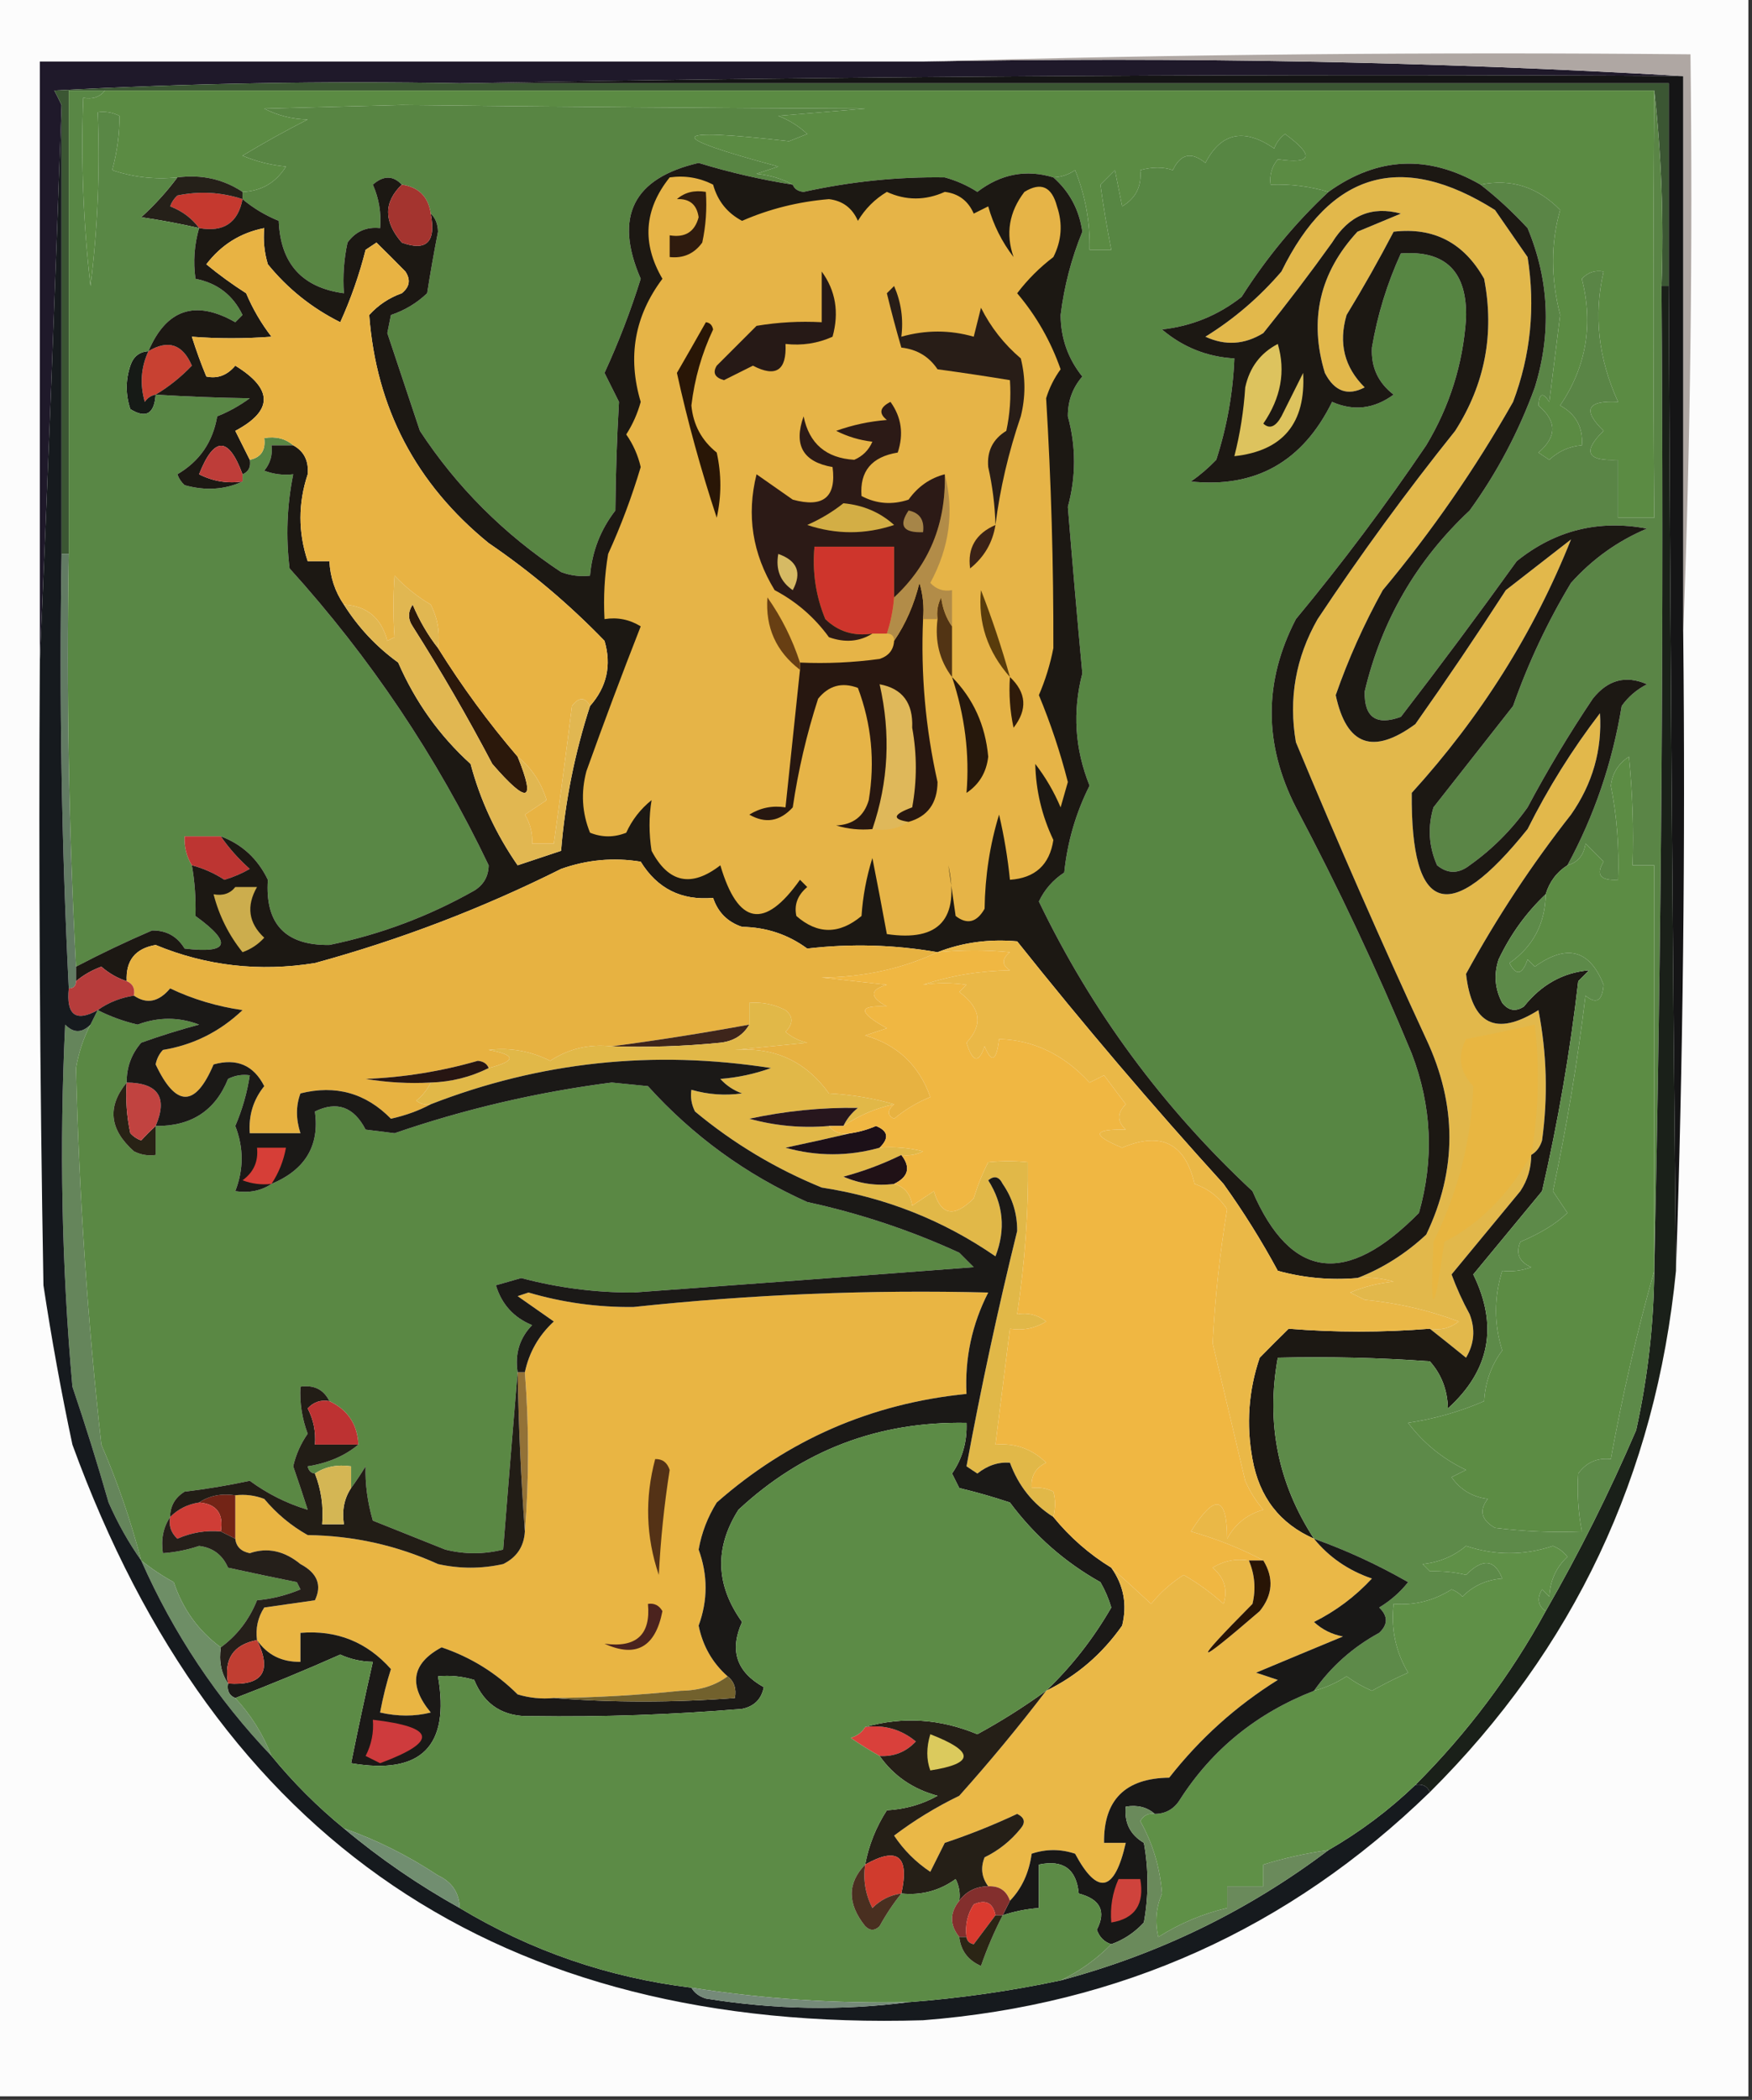 <?xml version="1.0" encoding="UTF-8"?>
<!DOCTYPE svg PUBLIC "-//W3C//DTD SVG 1.1//EN" "http://www.w3.org/Graphics/SVG/1.1/DTD/svg11.dtd">
<svg xmlns="http://www.w3.org/2000/svg" version="1.1" width="242px" height="290px" style="shape-rendering:geometricPrecision; text-rendering:geometricPrecision; image-rendering:optimizeQuality; fill-rule:evenodd; clip-rule:evenodd" xmlns:xlink="http://www.w3.org/1999/xlink">
<rect width="100%" height="100%" fill="#333333" stroke="none"/>
<g><path style="opacity:1" fill="#fcfcfc" d="M -0.5,-0.5 C 80.167,-0.5 160.833,-0.5 241.5,-0.5C 241.5,96.167 241.5,192.833 241.5,289.5C 160.833,289.5 80.167,289.5 -0.5,289.5C -0.5,192.833 -0.5,96.167 -0.5,-0.5 Z"/></g>
<g><path style="opacity:1" fill="#1f192a" d="M 127.5,8.5 C 162.849,7.84 197.849,8.507 232.5,10.5C 175.998,10.168 119.664,10.501 63.5,11.5C 44.821,11.167 26.155,11.5 7.5,12.5C 7.863,13.184 8.196,13.85 8.5,14.5C 7.611,40.17 6.611,65.837 5.5,91.5C 5.5,63.833 5.5,36.167 5.5,8.5C 46.167,8.5 86.833,8.5 127.5,8.5 Z"/></g>
<g><path style="opacity:1" fill="#151516" d="M 63.5,11.5 C 119.664,10.501 175.998,10.168 232.5,10.5C 232.5,36.167 232.5,61.833 232.5,87.5C 232.809,116.865 232.476,146.198 231.5,175.5C 231.031,130.415 230.698,85.081 230.5,39.5C 230.5,30.167 230.5,20.833 230.5,11.5C 174.833,11.5 119.167,11.5 63.5,11.5 Z"/></g>
<g><path style="opacity:1" fill="#3b5633" d="M 63.5,11.5 C 119.167,11.5 174.833,11.5 230.5,11.5C 230.5,20.833 230.5,30.167 230.5,39.5C 230.167,39.5 229.833,39.5 229.5,39.5C 229.827,30.318 229.493,21.318 228.5,12.5C 157.167,12.5 85.833,12.5 14.5,12.5C 12.833,12.5 11.167,12.5 9.5,12.5C 9.5,33.833 9.5,55.167 9.5,76.5C 9.167,76.5 8.833,76.5 8.5,76.5C 8.5,55.833 8.5,35.167 8.5,14.5C 8.196,13.85 7.863,13.184 7.5,12.5C 26.155,11.5 44.821,11.167 63.5,11.5 Z"/></g>
<g><path style="opacity:1" fill="#588543" d="M 109.5,25.5 C 105.114,24.812 100.78,23.812 96.5,22.5C 87.452,24.596 84.785,29.93 88.5,38.5C 87.114,42.939 85.447,47.273 83.5,51.5C 84.167,52.833 84.833,54.167 85.5,55.5C 85.21,60.449 85.043,65.449 85,70.5C 82.95,73.148 81.784,76.148 81.5,79.5C 80.127,79.657 78.793,79.49 77.5,79C 69.587,73.754 63.087,67.254 58,59.5C 56.499,54.998 54.999,50.498 53.5,46C 53.667,45.167 53.833,44.333 54,43.5C 55.892,42.87 57.559,41.87 59,40.5C 59.446,37.657 59.946,34.824 60.5,32C 60.472,30.93 60.139,30.097 59.5,29.5C 59.167,27.167 57.833,25.833 55.5,25.5C 54.292,24.218 52.958,24.218 51.5,25.5C 52.348,27.409 52.682,29.409 52.5,31.5C 50.61,31.297 49.11,31.963 48,33.5C 47.503,35.81 47.337,38.143 47.5,40.5C 41.726,39.724 38.726,36.391 38.5,30.5C 36.64,29.74 34.973,28.74 33.5,27.5C 33.5,27.167 33.5,26.833 33.5,26.5C 36.108,26.394 38.108,25.228 39.5,23C 37.423,22.808 35.423,22.308 33.5,21.5C 36.508,19.686 39.508,18.019 42.5,16.5C 40.38,16.46 38.38,15.96 36.5,15C 42.833,14.833 49.167,14.667 55.5,14.5C 76.931,14.752 98.264,14.919 119.5,15C 115.5,15.333 111.5,15.667 107.5,16C 109.002,16.583 110.335,17.416 111.5,18.5C 110.667,18.833 109.833,19.167 109,19.5C 92.094,17.575 91.594,18.742 107.5,23C 106.5,23.333 105.5,23.667 104.5,24C 106.382,24.198 108.048,24.698 109.5,25.5 Z"/></g>
<g><path style="opacity:1" fill="#e2b84b" d="M 211.5,159.5 C 211.509,161.308 211.009,162.975 210,164.5C 206.82,168.345 203.653,172.178 200.5,176C 201.196,177.893 202.03,179.726 203,181.5C 203.808,183.579 203.641,185.579 202.5,187.5C 200.79,186.113 199.123,184.779 197.5,183.5C 198.978,183.762 200.311,183.429 201.5,182.5C 197.337,180.934 193.004,179.934 188.5,179.5C 187.833,179.167 187.167,178.833 186.5,178.5C 188.423,177.692 190.423,177.192 192.5,177C 190.866,176.506 189.199,176.34 187.5,176.5C 190.985,175.152 194.152,173.152 197,170.5C 201.272,161.593 201.272,152.593 197,143.5C 190.765,130.022 184.765,116.355 179,102.5C 177.965,96.485 178.965,90.818 182,85.5C 187.947,76.553 194.28,67.886 201,59.5C 205.123,53.045 206.456,46.045 205,38.5C 202.2,33.518 198.034,31.351 192.5,32C 190.474,35.882 188.307,39.716 186,43.5C 184.86,47.389 185.693,50.722 188.5,53.5C 186.157,54.725 184.323,54.059 183,51.5C 180.777,44.164 182.277,37.664 187.5,32C 189.5,31.167 191.5,30.333 193.5,29.5C 189.492,28.41 186.325,29.744 184,33.5C 180.955,37.757 177.788,41.923 174.5,46C 171.906,47.601 169.239,47.767 166.5,46.5C 170.442,44.062 173.942,41.062 177,37.5C 183.762,23.691 193.595,20.858 206.5,29C 208,31.167 209.5,33.333 211,35.5C 212.098,42.385 211.431,49.051 209,55.5C 203.78,64.718 197.78,73.384 191,81.5C 188.398,86.199 186.231,91.032 184.5,96C 185.981,102.96 189.648,104.294 195.5,100C 199.79,93.92 203.957,87.753 208,81.5C 211,79.167 214,76.833 217,74.5C 211.867,87.352 204.533,99.019 195,109.5C 194.859,126.309 200.193,127.976 211,114.5C 213.833,108.83 217.166,103.497 221,98.5C 221.312,103.573 219.978,108.24 217,112.5C 211.542,119.451 206.708,126.785 202.5,134.5C 203.303,141.512 206.636,143.179 212.5,139.5C 213.664,145.472 213.83,151.472 213,157.5C 212.722,158.416 212.222,159.082 211.5,159.5 Z"/></g>
<g><path style="opacity:1" fill="#5b8b43" d="M 14.5,12.5 C 85.833,12.5 157.167,12.5 228.5,12.5C 228.345,32.108 228.345,51.775 228.5,71.5C 226.833,71.5 225.167,71.5 223.5,71.5C 223.5,68.833 223.5,66.167 223.5,63.5C 219.205,63.721 218.538,62.388 221.5,59.5C 218.538,56.612 219.205,55.279 223.5,55.5C 220.77,49.523 220.103,43.523 221.5,37.5C 220.325,37.281 219.325,37.614 218.5,38.5C 220.103,44.834 219.103,50.668 215.5,56C 217.677,57.186 218.677,59.019 218.5,61.5C 216.8,61.626 215.3,62.293 214,63.5C 213.5,63.167 213,62.833 212.5,62.5C 215.06,60.326 215.06,58.159 212.5,56C 212.611,54.279 213.111,54.112 214,55.5C 214.5,51.5 215,47.5 215.5,43.5C 214.196,38.387 214.196,33.554 215.5,29C 212.383,25.809 208.717,24.642 204.5,25.5C 197.259,21.321 190.259,21.654 183.5,26.5C 180.904,25.735 178.237,25.401 175.5,25.5C 175.33,24.178 175.663,23.011 176.5,22C 181.273,22.688 181.606,21.521 177.5,18.5C 176.808,19.025 176.308,19.692 176,20.5C 171.829,17.643 168.663,18.309 166.5,22.5C 164.554,20.913 163.054,21.246 162,23.5C 160.701,23.034 159.201,23.034 157.5,23.5C 157.725,25.716 156.892,27.383 155,28.5C 154.667,26.833 154.333,25.167 154,23.5C 153.333,24.167 152.667,24.833 152,25.5C 152.399,28.451 152.899,31.451 153.5,34.5C 152.5,34.5 151.5,34.5 150.5,34.5C 150.588,30.694 149.921,27.027 148.5,23.5C 147.583,24.127 146.583,24.461 145.5,24.5C 141.739,23.355 138.239,24.021 135,26.5C 133.604,25.606 132.104,24.939 130.5,24.5C 124.01,24.401 117.51,25.068 111,26.5C 110.235,26.43 109.735,26.097 109.5,25.5C 108.048,24.698 106.382,24.198 104.5,24C 105.5,23.667 106.5,23.333 107.5,23C 91.594,18.742 92.094,17.575 109,19.5C 109.833,19.167 110.667,18.833 111.5,18.5C 110.335,17.416 109.002,16.583 107.5,16C 111.5,15.667 115.5,15.333 119.5,15C 98.264,14.919 76.931,14.752 55.5,14.5C 49.167,14.667 42.833,14.833 36.5,15C 38.38,15.96 40.38,16.46 42.5,16.5C 39.508,18.019 36.508,19.686 33.5,21.5C 35.423,22.308 37.423,22.808 39.5,23C 38.108,25.228 36.108,26.394 33.5,26.5C 30.837,24.732 27.837,24.065 24.5,24.5C 21.428,24.817 18.428,24.484 15.5,23.5C 16.19,20.932 16.523,18.432 16.5,16C 15.552,15.517 14.552,15.351 13.5,15.5C 13.831,23.528 13.498,31.528 12.5,39.5C 11.502,30.859 11.169,22.192 11.5,13.5C 12.791,13.737 13.791,13.404 14.5,12.5 Z"/></g>
<g><path style="opacity:1" fill="#c5392f" d="M 33.5,27.5 C 32.878,30.776 30.878,32.109 27.5,31.5C 26.517,30.15 25.184,29.15 23.5,28.5C 23.709,27.914 24.043,27.414 24.5,27C 27.555,26.366 30.555,26.532 33.5,27.5 Z"/></g>
<g><path style="opacity:1" fill="#252019" d="M 24.5,24.5 C 27.837,24.065 30.837,24.732 33.5,26.5C 33.5,26.833 33.5,27.167 33.5,27.5C 30.555,26.532 27.555,26.366 24.5,27C 24.043,27.414 23.709,27.914 23.5,28.5C 25.184,29.15 26.517,30.15 27.5,31.5C 24.873,30.895 22.207,30.395 19.5,30C 21.373,28.296 23.04,26.463 24.5,24.5 Z"/></g>
<g><path style="opacity:1" fill="#c84132" d="M 21.5,54.5 C 20.883,54.611 20.383,54.944 20,55.5C 19.297,53.071 19.463,50.737 20.5,48.5C 23.235,46.865 25.235,47.531 26.5,50.5C 24.985,52.082 23.319,53.416 21.5,54.5 Z"/></g>
<g><path style="opacity:1" fill="#161a16" d="M 20.5,48.5 C 19.463,50.737 19.297,53.071 20,55.5C 20.383,54.944 20.883,54.611 21.5,54.5C 21.316,57.173 20.149,57.84 18,56.5C 17.333,54.5 17.333,52.5 18,50.5C 18.417,49.244 19.25,48.577 20.5,48.5 Z"/></g>
<g><path style="opacity:1" fill="#5a8546" d="M 228.5,12.5 C 229.493,21.318 229.827,30.318 229.5,39.5C 229.832,85.003 229.499,130.336 228.5,175.5C 228.5,156.833 228.5,138.167 228.5,119.5C 227.5,119.5 226.5,119.5 225.5,119.5C 225.666,114.489 225.499,109.489 225,104.5C 223.536,105.459 222.703,106.792 222.5,108.5C 223.336,112.654 223.669,116.988 223.5,121.5C 221.058,121.646 220.391,120.813 221.5,119C 220.667,118.167 219.833,117.333 219,116.5C 218.764,118.119 217.931,119.119 216.5,119.5C 220.218,112.651 222.718,105.318 224,97.5C 224.9,96.23 226.066,95.23 227.5,94.5C 224.572,93.212 222.072,93.879 220,96.5C 216.735,101.367 213.735,106.367 211,111.5C 208.774,114.631 206.107,117.298 203,119.5C 201.467,120.695 199.967,120.695 198.5,119.5C 197.348,116.894 197.182,114.227 198,111.5C 201.667,106.833 205.333,102.167 209,97.5C 211.095,91.542 213.761,85.876 217,80.5C 219.965,77.195 223.465,74.695 227.5,73C 220.793,71.737 214.793,73.237 209.5,77.5C 204.288,84.756 198.955,91.923 193.5,99C 190.094,100.24 188.427,99.073 188.5,95.5C 190.818,85.717 195.651,77.384 203,70.5C 206.764,65.308 209.764,59.642 212,53.5C 214.319,46.006 213.985,38.672 211,31.5C 208.937,29.266 206.771,27.266 204.5,25.5C 208.717,24.642 212.383,25.809 215.5,29C 214.196,33.554 214.196,38.387 215.5,43.5C 215,47.5 214.5,51.5 214,55.5C 213.111,54.112 212.611,54.279 212.5,56C 215.06,58.159 215.06,60.326 212.5,62.5C 213,62.833 213.5,63.167 214,63.5C 215.3,62.293 216.8,61.626 218.5,61.5C 218.677,59.019 217.677,57.186 215.5,56C 219.103,50.668 220.103,44.834 218.5,38.5C 219.325,37.614 220.325,37.281 221.5,37.5C 220.103,43.523 220.77,49.523 223.5,55.5C 219.205,55.279 218.538,56.612 221.5,59.5C 218.538,62.388 219.205,63.721 223.5,63.5C 223.5,66.167 223.5,68.833 223.5,71.5C 225.167,71.5 226.833,71.5 228.5,71.5C 228.345,51.775 228.345,32.108 228.5,12.5 Z"/></g>
<g><path style="opacity:1" fill="#afa7a3" d="M 127.5,8.5 C 162.663,7.502 197.996,7.168 233.5,7.5C 233.831,34.339 233.498,61.005 232.5,87.5C 232.5,61.833 232.5,36.167 232.5,10.5C 197.849,8.507 162.849,7.84 127.5,8.5 Z"/></g>
<g><path style="opacity:1" fill="#578643" d="M 183.5,26.5 C 178.933,30.762 174.933,35.595 171.5,41C 168.277,43.541 164.61,45.041 160.5,45.5C 163.4,47.951 166.734,49.285 170.5,49.5C 170.308,54.27 169.475,58.937 168,63.5C 166.926,64.618 165.76,65.618 164.5,66.5C 173.447,67.424 179.947,63.758 184,55.5C 186.967,56.811 189.8,56.477 192.5,54.5C 190.36,52.86 189.36,50.693 189.5,48C 190.27,43.469 191.603,39.136 193.5,35C 199.701,34.533 202.701,37.533 202.5,44C 202.076,50.274 200.242,56.107 197,61.5C 191.413,69.761 185.413,77.761 179,85.5C 174.54,94.094 174.54,102.761 179,111.5C 184.852,122.54 190.186,133.874 195,145.5C 197.768,152.736 198.101,160.069 196,167.5C 185.951,177.714 178.284,176.714 173,164.5C 160.625,152.97 150.791,139.637 143.5,124.5C 144.278,122.853 145.444,121.52 147,120.5C 147.443,116.249 148.61,112.249 150.5,108.5C 148.46,103.432 148.126,98.265 149.5,93C 148.789,85.339 148.123,77.672 147.5,70C 148.639,65.819 148.639,61.652 147.5,57.5C 147.486,55.389 148.152,53.555 149.5,52C 147.519,49.533 146.519,46.699 146.5,43.5C 146.991,39.528 147.991,35.695 149.5,32C 149.073,28.977 147.739,26.477 145.5,24.5C 146.583,24.461 147.583,24.127 148.5,23.5C 149.921,27.027 150.588,30.694 150.5,34.5C 151.5,34.5 152.5,34.5 153.5,34.5C 152.899,31.451 152.399,28.451 152,25.5C 152.667,24.833 153.333,24.167 154,23.5C 154.333,25.167 154.667,26.833 155,28.5C 156.892,27.383 157.725,25.716 157.5,23.5C 159.201,23.034 160.701,23.034 162,23.5C 163.054,21.246 164.554,20.913 166.5,22.5C 168.663,18.309 171.829,17.643 176,20.5C 176.308,19.692 176.808,19.025 177.5,18.5C 181.606,21.521 181.273,22.688 176.5,22C 175.663,23.011 175.33,24.178 175.5,25.5C 178.237,25.401 180.904,25.735 183.5,26.5 Z"/></g>
<g><path style="opacity:1" fill="#627b63" d="M 8.5,76.5 C 8.833,76.5 9.167,76.5 9.5,76.5C 9.17,95.674 9.503,114.674 10.5,133.5C 10.5,134.167 10.5,134.833 10.5,135.5C 10.5,136.167 10.167,136.5 9.5,136.5C 8.503,116.674 8.17,96.674 8.5,76.5 Z"/></g>
<g><path style="opacity:1" fill="#598745" d="M 14.5,12.5 C 13.791,13.404 12.791,13.737 11.5,13.5C 11.169,22.192 11.502,30.859 12.5,39.5C 13.498,31.528 13.831,23.528 13.5,15.5C 14.552,15.351 15.552,15.517 16.5,16C 16.523,18.432 16.19,20.932 15.5,23.5C 18.428,24.484 21.428,24.817 24.5,24.5C 23.04,26.463 21.373,28.296 19.5,30C 22.207,30.395 24.873,30.895 27.5,31.5C 26.833,33.819 26.666,36.153 27,38.5C 30.015,39.088 32.182,40.755 33.5,43.5C 33.167,43.833 32.833,44.167 32.5,44.5C 26.985,41.357 22.985,42.69 20.5,48.5C 19.25,48.577 18.417,49.244 18,50.5C 17.333,52.5 17.333,54.5 18,56.5C 20.149,57.84 21.316,57.173 21.5,54.5C 25.96,54.777 30.294,54.944 34.5,55C 33.109,56.02 31.61,56.853 30,57.5C 29.4,61.04 27.566,63.707 24.5,65.5C 24.709,66.086 25.043,66.586 25.5,67C 28.367,67.801 31.034,67.634 33.5,66.5C 33.5,66.167 33.5,65.833 33.5,65.5C 34.338,65.158 34.672,64.492 34.5,63.5C 36.048,63.179 36.715,62.179 36.5,60.5C 38.099,60.232 39.432,60.566 40.5,61.5C 39.5,61.5 38.5,61.5 37.5,61.5C 37.67,62.822 37.337,63.989 36.5,65C 37.793,65.49 39.127,65.657 40.5,65.5C 39.632,69.808 39.466,74.141 40,78.5C 51.172,90.851 60.339,104.518 67.5,119.5C 67.471,121.029 66.805,122.196 65.5,123C 59.204,126.555 52.538,129.055 45.5,130.5C 39.416,130.583 36.583,127.583 37,121.5C 35.594,118.591 33.428,116.591 30.5,115.5C 28.833,115.5 27.167,115.5 25.5,115.5C 25.433,116.959 25.766,118.292 26.5,119.5C 26.898,121.711 27.064,124.044 27,126.5C 32.145,130.226 31.645,131.726 25.5,131C 24.471,129.302 22.971,128.468 21,128.5C 17.425,130.038 13.925,131.704 10.5,133.5C 9.503,114.674 9.17,95.674 9.5,76.5C 9.5,55.167 9.5,33.833 9.5,12.5C 11.167,12.5 12.833,12.5 14.5,12.5 Z"/></g>
<g><path style="opacity:1" fill="#bd3532" d="M 30.5,115.5 C 31.625,117.129 32.959,118.629 34.5,120C 33.391,120.638 32.225,121.138 31,121.5C 29.594,120.586 28.094,119.92 26.5,119.5C 25.766,118.292 25.433,116.959 25.5,115.5C 27.167,115.5 28.833,115.5 30.5,115.5 Z"/></g>
<g><path style="opacity:1" fill="#1c1813" d="M 109.5,25.5 C 109.735,26.097 110.235,26.43 111,26.5C 117.51,25.068 124.01,24.401 130.5,24.5C 132.104,24.939 133.604,25.606 135,26.5C 138.239,24.021 141.739,23.355 145.5,24.5C 147.739,26.477 149.073,28.977 149.5,32C 147.991,35.695 146.991,39.528 146.5,43.5C 146.519,46.699 147.519,49.533 149.5,52C 148.152,53.555 147.486,55.389 147.5,57.5C 148.639,61.652 148.639,65.819 147.5,70C 148.123,77.672 148.789,85.339 149.5,93C 148.126,98.265 148.46,103.432 150.5,108.5C 148.61,112.249 147.443,116.249 147,120.5C 145.444,121.52 144.278,122.853 143.5,124.5C 150.791,139.637 160.625,152.97 173,164.5C 178.284,176.714 185.951,177.714 196,167.5C 198.101,160.069 197.768,152.736 195,145.5C 190.186,133.874 184.852,122.54 179,111.5C 174.54,102.761 174.54,94.094 179,85.5C 185.413,77.761 191.413,69.761 197,61.5C 200.242,56.107 202.076,50.274 202.5,44C 202.701,37.533 199.701,34.533 193.5,35C 191.603,39.136 190.27,43.469 189.5,48C 189.36,50.693 190.36,52.86 192.5,54.5C 189.8,56.477 186.967,56.811 184,55.5C 179.947,63.758 173.447,67.424 164.5,66.5C 165.76,65.618 166.926,64.618 168,63.5C 169.475,58.937 170.308,54.27 170.5,49.5C 166.734,49.285 163.4,47.951 160.5,45.5C 164.61,45.041 168.277,43.541 171.5,41C 174.933,35.595 178.933,30.762 183.5,26.5C 190.259,21.654 197.259,21.321 204.5,25.5C 206.771,27.266 208.937,29.266 211,31.5C 213.985,38.672 214.319,46.006 212,53.5C 209.764,59.642 206.764,65.308 203,70.5C 195.651,77.384 190.818,85.717 188.5,95.5C 188.427,99.073 190.094,100.24 193.5,99C 198.955,91.923 204.288,84.756 209.5,77.5C 214.793,73.237 220.793,71.737 227.5,73C 223.465,74.695 219.965,77.195 217,80.5C 213.761,85.876 211.095,91.542 209,97.5C 205.333,102.167 201.667,106.833 198,111.5C 197.182,114.227 197.348,116.894 198.5,119.5C 199.967,120.695 201.467,120.695 203,119.5C 206.107,117.298 208.774,114.631 211,111.5C 213.735,106.367 216.735,101.367 220,96.5C 222.072,93.879 224.572,93.212 227.5,94.5C 226.066,95.23 224.9,96.23 224,97.5C 222.718,105.318 220.218,112.651 216.5,119.5C 215.026,120.436 214.026,121.77 213.5,123.5C 210.81,126.039 208.643,129.039 207,132.5C 206.313,134.568 206.48,136.568 207.5,138.5C 208.365,139.583 209.365,139.749 210.5,139C 212.912,135.967 215.912,134.3 219.5,134C 219,134.5 218.5,135 218,135.5C 216.872,145.266 215.206,154.932 213,164.5C 209.85,168.32 206.683,172.153 203.5,176C 206.965,183.087 205.799,189.254 200,194.5C 199.933,191.953 199.099,189.786 197.5,188C 190.508,187.5 183.508,187.334 176.5,187.5C 174.856,196.528 176.523,204.861 181.5,212.5C 176.776,210.424 173.942,206.758 173,201.5C 172.121,196.713 172.455,192.047 174,187.5C 175.34,186.132 176.674,184.799 178,183.5C 184.454,184.024 190.954,184.024 197.5,183.5C 199.123,184.779 200.79,186.113 202.5,187.5C 203.641,185.579 203.808,183.579 203,181.5C 202.03,179.726 201.196,177.893 200.5,176C 203.653,172.178 206.82,168.345 210,164.5C 211.009,162.975 211.509,161.308 211.5,159.5C 212.222,159.082 212.722,158.416 213,157.5C 213.83,151.472 213.664,145.472 212.5,139.5C 206.636,143.179 203.303,141.512 202.5,134.5C 206.708,126.785 211.542,119.451 217,112.5C 219.978,108.24 221.312,103.573 221,98.5C 217.166,103.497 213.833,108.83 211,114.5C 200.193,127.976 194.859,126.309 195,109.5C 204.533,99.019 211.867,87.352 217,74.5C 214,76.833 211,79.167 208,81.5C 203.957,87.753 199.79,93.92 195.5,100C 189.648,104.294 185.981,102.96 184.5,96C 186.231,91.032 188.398,86.199 191,81.5C 197.78,73.384 203.78,64.718 209,55.5C 211.431,49.051 212.098,42.385 211,35.5C 209.5,33.333 208,31.167 206.5,29C 193.595,20.858 183.762,23.691 177,37.5C 173.942,41.062 170.442,44.062 166.5,46.5C 169.239,47.767 171.906,47.601 174.5,46C 177.788,41.923 180.955,37.757 184,33.5C 186.325,29.744 189.492,28.41 193.5,29.5C 191.5,30.333 189.5,31.167 187.5,32C 182.277,37.664 180.777,44.164 183,51.5C 184.323,54.059 186.157,54.725 188.5,53.5C 185.693,50.722 184.86,47.389 186,43.5C 188.307,39.716 190.474,35.882 192.5,32C 198.034,31.351 202.2,33.518 205,38.5C 206.456,46.045 205.123,53.045 201,59.5C 194.28,67.886 187.947,76.553 182,85.5C 178.965,90.818 177.965,96.485 179,102.5C 184.765,116.355 190.765,130.022 197,143.5C 201.272,152.593 201.272,161.593 197,170.5C 194.152,173.152 190.985,175.152 187.5,176.5C 183.774,176.823 180.107,176.489 176.5,175.5C 174.25,171.332 171.75,167.332 169,163.5C 159.125,152.627 149.625,141.461 140.5,130C 136.619,129.65 132.952,130.15 129.5,131.5C 123.49,130.459 117.49,130.292 111.5,131C 108.861,129.054 105.861,128.054 102.5,128C 100.5,127.333 99.167,126 98.5,124C 94.124,124.385 90.791,122.719 88.5,119C 84.764,118.39 81.097,118.723 77.5,120C 66.599,125.45 55.266,129.783 43.5,133C 35.839,134.234 28.505,133.401 21.5,130.5C 18.686,130.981 17.352,132.648 17.5,135.5C 16.244,135.096 15.077,134.429 14,133.5C 12.697,133.978 11.531,134.645 10.5,135.5C 10.5,134.833 10.5,134.167 10.5,133.5C 13.925,131.704 17.425,130.038 21,128.5C 22.971,128.468 24.471,129.302 25.5,131C 31.645,131.726 32.145,130.226 27,126.5C 27.064,124.044 26.898,121.711 26.5,119.5C 28.094,119.92 29.594,120.586 31,121.5C 32.225,121.138 33.391,120.638 34.5,120C 32.959,118.629 31.625,117.129 30.5,115.5C 33.428,116.591 35.594,118.591 37,121.5C 36.583,127.583 39.416,130.583 45.5,130.5C 52.538,129.055 59.204,126.555 65.5,123C 66.805,122.196 67.471,121.029 67.5,119.5C 60.339,104.518 51.172,90.851 40,78.5C 39.466,74.141 39.632,69.808 40.5,65.5C 39.127,65.657 37.793,65.49 36.5,65C 37.337,63.989 37.67,62.822 37.5,61.5C 38.5,61.5 39.5,61.5 40.5,61.5C 41.993,62.312 42.66,63.645 42.5,65.5C 41.171,69.513 41.171,73.513 42.5,77.5C 43.5,77.5 44.5,77.5 45.5,77.5C 45.614,79.718 46.28,81.718 47.5,83.5C 49.484,86.651 51.984,89.318 55,91.5C 57.377,96.947 60.71,101.614 65,105.5C 66.333,110.502 68.499,115.168 71.5,119.5C 73.5,118.833 75.5,118.167 77.5,117.5C 78.059,110.655 79.393,103.989 81.5,97.5C 83.824,94.862 84.491,91.862 83.5,88.5C 78.606,83.436 73.273,78.936 67.5,75C 57.45,66.824 51.95,56.324 51,43.5C 52.242,42.128 53.742,41.128 55.5,40.5C 56.583,39.635 56.749,38.635 56,37.5C 54.66,36.132 53.326,34.799 52,33.5C 51.5,33.833 51,34.167 50.5,34.5C 49.633,37.935 48.466,41.269 47,44.5C 43.08,42.543 39.746,39.877 37,36.5C 36.507,34.866 36.34,33.199 36.5,31.5C 33.226,32.14 30.559,33.807 28.5,36.5C 30.22,37.92 32.053,39.253 34,40.5C 34.914,42.664 36.081,44.664 37.5,46.5C 33.782,46.782 30.115,46.782 26.5,46.5C 27.093,48.382 27.76,50.215 28.5,52C 30.047,52.333 31.38,51.833 32.5,50.5C 37.743,53.717 37.743,56.717 32.5,59.5C 33.18,60.86 33.847,62.193 34.5,63.5C 34.672,64.492 34.338,65.158 33.5,65.5C 31.569,60.251 29.569,60.251 27.5,65.5C 29.396,66.466 31.396,66.799 33.5,66.5C 31.034,67.634 28.367,67.801 25.5,67C 25.043,66.586 24.709,66.086 24.5,65.5C 27.566,63.707 29.4,61.04 30,57.5C 31.61,56.853 33.109,56.02 34.5,55C 30.294,54.944 25.96,54.777 21.5,54.5C 23.319,53.416 24.985,52.082 26.5,50.5C 25.235,47.531 23.235,46.865 20.5,48.5C 22.985,42.69 26.985,41.357 32.5,44.5C 32.833,44.167 33.167,43.833 33.5,43.5C 32.182,40.755 30.015,39.088 27,38.5C 26.666,36.153 26.833,33.819 27.5,31.5C 30.878,32.109 32.878,30.776 33.5,27.5C 34.973,28.74 36.64,29.74 38.5,30.5C 38.726,36.391 41.726,39.724 47.5,40.5C 47.337,38.143 47.503,35.81 48,33.5C 49.11,31.963 50.61,31.297 52.5,31.5C 52.682,29.409 52.348,27.409 51.5,25.5C 52.958,24.218 54.292,24.218 55.5,25.5C 52.986,27.927 52.986,30.594 55.5,33.5C 58.92,34.753 60.254,33.419 59.5,29.5C 60.139,30.097 60.472,30.93 60.5,32C 59.946,34.824 59.446,37.657 59,40.5C 57.559,41.87 55.892,42.87 54,43.5C 53.833,44.333 53.667,45.167 53.5,46C 54.999,50.498 56.499,54.998 58,59.5C 63.087,67.254 69.587,73.754 77.5,79C 78.793,79.49 80.127,79.657 81.5,79.5C 81.784,76.148 82.95,73.148 85,70.5C 85.043,65.449 85.21,60.449 85.5,55.5C 84.833,54.167 84.167,52.833 83.5,51.5C 85.447,47.273 87.114,42.939 88.5,38.5C 84.785,29.93 87.452,24.596 96.5,22.5C 100.78,23.812 105.114,24.812 109.5,25.5 Z"/></g>
<g><path style="opacity:1" fill="#ccad4d" d="M 32.5,122.5 C 33.5,122.5 34.5,122.5 35.5,122.5C 33.992,125.14 34.326,127.473 36.5,129.5C 35.672,130.415 34.672,131.081 33.5,131.5C 31.598,129.133 30.265,126.466 29.5,123.5C 30.791,123.737 31.791,123.404 32.5,122.5 Z"/></g>
<g><path style="opacity:1" fill="#e6b447" d="M 92.5,24.5 C 94.604,24.201 96.604,24.534 98.5,25.5C 99.124,27.754 100.457,29.421 102.5,30.5C 106.261,28.854 110.261,27.854 114.5,27.5C 116.397,27.728 117.73,28.728 118.5,30.5C 119.5,28.833 120.833,27.5 122.5,26.5C 125.141,27.71 127.807,27.71 130.5,26.5C 132.397,26.728 133.73,27.728 134.5,29.5C 135.167,29.167 135.833,28.833 136.5,28.5C 137.223,31.07 138.39,33.403 140,35.5C 138.878,32.271 139.378,29.271 141.5,26.5C 143.782,25.1 145.282,25.766 146,28.5C 146.814,30.902 146.647,33.235 145.5,35.5C 143.597,36.947 141.93,38.614 140.5,40.5C 143.139,43.609 145.139,47.109 146.5,51C 145.612,52.22 144.945,53.553 144.5,55C 145.195,66.469 145.529,77.969 145.5,89.5C 145.065,91.74 144.398,93.906 143.5,96C 145.124,99.913 146.458,103.913 147.5,108C 147.167,109.167 146.833,110.333 146.5,111.5C 145.59,109.345 144.423,107.345 143,105.5C 143.082,109.169 143.915,112.669 145.5,116C 144.982,119.429 142.982,121.262 139.5,121.5C 139.196,118.478 138.696,115.478 138,112.5C 136.731,116.649 136.065,120.982 136,125.5C 134.921,127.394 133.587,127.727 132,126.5C 131.667,124.167 131.333,121.833 131,119.5C 132.575,126.907 129.741,130.073 122.5,129C 121.867,125.541 121.2,122.041 120.5,118.5C 119.682,121.107 119.182,123.774 119,126.5C 115.925,129.059 112.925,129.059 110,126.5C 109.667,124.953 110.167,123.62 111.5,122.5C 111.167,122.167 110.833,121.833 110.5,121.5C 105.599,128.429 101.932,127.762 99.5,119.5C 95.498,122.6 92.331,121.933 90,117.5C 89.626,115.102 89.626,112.769 90,110.5C 88.471,111.729 87.304,113.229 86.5,115C 84.833,115.667 83.167,115.667 81.5,115C 80.389,112.263 80.223,109.429 81,106.5C 83.402,99.795 85.902,93.128 88.5,86.5C 86.955,85.548 85.288,85.215 83.5,85.5C 83.335,82.482 83.502,79.482 84,76.5C 85.766,72.629 87.266,68.629 88.5,64.5C 88.122,62.865 87.456,61.365 86.5,60C 87.394,58.604 88.061,57.104 88.5,55.5C 86.649,49.299 87.649,43.633 91.5,38.5C 88.63,33.596 88.963,28.929 92.5,24.5 Z"/></g>
<g><path style="opacity:1" fill="#dfb85a" d="M 125.5,113.5 C 124.081,114.451 122.415,114.784 120.5,114.5C 122.726,107.994 123.059,101.327 121.5,94.5C 124.645,95.077 126.145,97.077 126,100.5C 126.667,104.167 126.667,107.833 126,111.5C 123.335,112.474 123.169,113.141 125.5,113.5 Z"/></g>
<g><path style="opacity:1" fill="#271710" d="M 127.5,85.5 C 127.173,93.094 127.839,100.594 129.5,108C 129.471,110.925 128.138,112.758 125.5,113.5C 123.169,113.141 123.335,112.474 126,111.5C 126.667,107.833 126.667,104.167 126,100.5C 126.145,97.077 124.645,95.077 121.5,94.5C 123.059,101.327 122.726,107.994 120.5,114.5C 118.801,114.66 117.134,114.494 115.5,114C 117.848,113.89 119.348,112.723 120,110.5C 120.879,105.162 120.379,99.996 118.5,95C 116.299,94.175 114.466,94.675 113,96.5C 111.419,101.4 110.252,106.4 109.5,111.5C 107.724,113.447 105.724,113.78 103.5,112.5C 105.045,111.548 106.712,111.215 108.5,111.5C 109.167,105.167 109.833,98.833 110.5,92.5C 110.5,92.167 110.5,91.833 110.5,91.5C 114.182,91.665 117.848,91.499 121.5,91C 122.756,90.583 123.423,89.75 123.5,88.5C 125.096,86.168 126.262,83.501 127,80.5C 127.494,82.134 127.66,83.801 127.5,85.5 Z"/></g>
<g><path style="opacity:1" fill="#26180c" d="M 131.5,93.5 C 134.441,96.485 136.108,100.151 136.5,104.5C 136.255,106.663 135.255,108.33 133.5,109.5C 133.944,104.177 133.277,98.844 131.5,93.5 Z"/></g>
<g><path style="opacity:1" fill="#2b180b" d="M 60.5,89.5 C 63.812,94.805 67.479,99.805 71.5,104.5C 74.053,110.8 72.886,111.133 68,105.5C 64.586,99.003 60.919,92.67 57,86.5C 56.333,85.5 56.333,84.5 57,83.5C 57.941,85.727 59.108,87.727 60.5,89.5 Z"/></g>
<g><path style="opacity:1" fill="#2f1b0a" d="M 139.5,93.5 C 141.787,95.66 141.954,97.994 140,100.5C 139.503,98.19 139.337,95.857 139.5,93.5 Z"/></g>
<g><path style="opacity:1" fill="#e1b751" d="M 60.5,89.5 C 59.108,87.727 57.941,85.727 57,83.5C 56.333,84.5 56.333,85.5 57,86.5C 60.919,92.67 64.586,99.003 68,105.5C 72.886,111.133 74.053,110.8 71.5,104.5C 73.412,106.035 74.745,108.035 75.5,110.5C 74.5,111.167 73.5,111.833 72.5,112.5C 73.246,113.736 73.579,115.07 73.5,116.5C 74.5,116.5 75.5,116.5 76.5,116.5C 77.379,110.183 78.212,103.85 79,97.5C 79.977,96.226 80.811,96.226 81.5,97.5C 79.393,103.989 78.059,110.655 77.5,117.5C 75.5,118.167 73.5,118.833 71.5,119.5C 68.499,115.168 66.333,110.502 65,105.5C 60.71,101.614 57.377,96.947 55,91.5C 51.984,89.318 49.484,86.651 47.5,83.5C 50.676,83.67 52.676,85.337 53.5,88.5C 53.833,88.333 54.167,88.167 54.5,88C 54.298,85.233 54.298,82.399 54.5,79.5C 55.984,81.074 57.651,82.407 59.5,83.5C 60.466,85.396 60.799,87.396 60.5,89.5 Z"/></g>
<g><path style="opacity:1" fill="#593c0b" d="M 139.5,93.5 C 136.396,89.987 135.063,85.987 135.5,81.5C 137.041,85.456 138.374,89.456 139.5,93.5 Z"/></g>
<g><path style="opacity:1" fill="#523414" d="M 131.5,86.5 C 131.5,88.833 131.5,91.167 131.5,93.5C 129.777,91.22 129.111,88.553 129.5,85.5C 129.351,84.448 129.517,83.448 130,82.5C 130.21,84.058 130.71,85.391 131.5,86.5 Z"/></g>
<g><path style="opacity:1" fill="#683f13" d="M 110.5,91.5 C 110.5,91.833 110.5,92.167 110.5,92.5C 107.203,89.982 105.703,86.648 106,82.5C 107.943,85.252 109.443,88.252 110.5,91.5 Z"/></g>
<g><path style="opacity:1" fill="#b28c48" d="M 130.5,65.5 C 131.827,70.589 131.16,75.589 128.5,80.5C 129.325,81.386 130.325,81.719 131.5,81.5C 131.5,83.167 131.5,84.833 131.5,86.5C 130.71,85.391 130.21,84.058 130,82.5C 129.517,83.448 129.351,84.448 129.5,85.5C 128.833,85.5 128.167,85.5 127.5,85.5C 127.66,83.801 127.494,82.134 127,80.5C 126.262,83.501 125.096,86.168 123.5,88.5C 123.5,87.833 123.167,87.5 122.5,87.5C 123.038,85.883 123.371,84.216 123.5,82.5C 128.34,78.008 130.673,72.341 130.5,65.5 Z"/></g>
<g><path style="opacity:1" fill="#ce352c" d="M 123.5,82.5 C 123.371,84.216 123.038,85.883 122.5,87.5C 121.833,87.5 121.167,87.5 120.5,87.5C 117.956,87.896 115.789,87.229 114,85.5C 112.684,82.312 112.184,78.978 112.5,75.5C 116.167,75.5 119.833,75.5 123.5,75.5C 123.5,77.833 123.5,80.167 123.5,82.5 Z"/></g>
<g><path style="opacity:1" fill="#3b2216" d="M 137.5,72.5 C 137.114,74.937 135.947,76.937 134,78.5C 133.613,75.695 134.779,73.695 137.5,72.5 Z"/></g>
<g><path style="opacity:1" fill="#e8b343" d="M 81.5,97.5 C 80.811,96.226 79.977,96.226 79,97.5C 78.212,103.85 77.379,110.183 76.5,116.5C 75.5,116.5 74.5,116.5 73.5,116.5C 73.579,115.07 73.246,113.736 72.5,112.5C 73.5,111.833 74.5,111.167 75.5,110.5C 74.745,108.035 73.412,106.035 71.5,104.5C 67.479,99.805 63.812,94.805 60.5,89.5C 60.799,87.396 60.466,85.396 59.5,83.5C 57.651,82.407 55.984,81.074 54.5,79.5C 54.298,82.399 54.298,85.233 54.5,88C 54.167,88.167 53.833,88.333 53.5,88.5C 52.676,85.337 50.676,83.67 47.5,83.5C 46.28,81.718 45.614,79.718 45.5,77.5C 44.5,77.5 43.5,77.5 42.5,77.5C 41.171,73.513 41.171,69.513 42.5,65.5C 42.66,63.645 41.993,62.312 40.5,61.5C 39.432,60.566 38.099,60.232 36.5,60.5C 36.715,62.179 36.048,63.179 34.5,63.5C 33.847,62.193 33.18,60.86 32.5,59.5C 37.743,56.717 37.743,53.717 32.5,50.5C 31.38,51.833 30.047,52.333 28.5,52C 27.76,50.215 27.093,48.382 26.5,46.5C 30.115,46.782 33.782,46.782 37.5,46.5C 36.081,44.664 34.914,42.664 34,40.5C 32.053,39.253 30.22,37.92 28.5,36.5C 30.559,33.807 33.226,32.14 36.5,31.5C 36.34,33.199 36.507,34.866 37,36.5C 39.746,39.877 43.08,42.543 47,44.5C 48.466,41.269 49.633,37.935 50.5,34.5C 51,34.167 51.5,33.833 52,33.5C 53.326,34.799 54.66,36.132 56,37.5C 56.749,38.635 56.583,39.635 55.5,40.5C 53.742,41.128 52.242,42.128 51,43.5C 51.95,56.324 57.45,66.824 67.5,75C 73.273,78.936 78.606,83.436 83.5,88.5C 84.491,91.862 83.824,94.862 81.5,97.5 Z"/></g>
<g><path style="opacity:1" fill="#2c1a16" d="M 130.5,65.5 C 130.673,72.341 128.34,78.008 123.5,82.5C 123.5,80.167 123.5,77.833 123.5,75.5C 119.833,75.5 116.167,75.5 112.5,75.5C 112.184,78.978 112.684,82.312 114,85.5C 115.789,87.229 117.956,87.896 120.5,87.5C 118.712,88.623 116.712,88.789 114.5,88C 112.507,85.253 110.007,83.086 107,81.5C 103.926,76.468 103.093,71.134 104.5,65.5C 106.167,66.667 107.833,67.833 109.5,69C 113.714,70.162 115.548,68.662 115,64.5C 110.916,63.798 109.583,61.465 111,57.5C 111.768,61.265 114.102,63.265 118,63.5C 119.169,62.992 120.002,62.158 120.5,61C 118.744,60.798 117.078,60.298 115.5,59.5C 117.766,58.686 120.1,58.186 122.5,58C 121.346,57.086 121.513,56.253 123,55.5C 124.518,57.614 124.851,59.947 124,62.5C 120.4,63.085 118.734,65.085 119,68.5C 121.064,69.591 123.231,69.758 125.5,69C 126.789,67.198 128.456,66.031 130.5,65.5 Z"/></g>
<g><path style="opacity:1" fill="#d6ba64" d="M 107.5,76.5 C 110.131,77.424 110.798,79.091 109.5,81.5C 107.783,80.332 107.116,78.665 107.5,76.5 Z"/></g>
<g><path style="opacity:1" fill="#a68548" d="M 125.5,70.5 C 127.048,70.821 127.715,71.821 127.5,73.5C 124.752,73.598 124.086,72.598 125.5,70.5 Z"/></g>
<g><path style="opacity:1" fill="#d3ae45" d="M 116.5,69.5 C 119.24,69.756 121.574,70.756 123.5,72.5C 119.5,73.833 115.5,73.833 111.5,72.5C 113.36,71.675 115.026,70.675 116.5,69.5 Z"/></g>
<g><path style="opacity:1" fill="#be3d39" d="M 33.5,65.5 C 33.5,65.833 33.5,66.167 33.5,66.5C 31.396,66.799 29.396,66.466 27.5,65.5C 29.569,60.251 31.569,60.251 33.5,65.5 Z"/></g>
<g><path style="opacity:1" fill="#ddc35e" d="M 176.5,47.5 C 177.607,51.271 176.94,54.937 174.5,58.5C 175.355,59.293 176.189,58.96 177,57.5C 178,55.5 179,53.5 180,51.5C 180.393,58.429 177.227,62.263 170.5,63C 171.288,59.924 171.788,56.758 172,53.5C 172.599,50.746 174.099,48.746 176.5,47.5 Z"/></g>
<g><path style="opacity:1" fill="#281d17" d="M 137.5,72.5 C 137.428,69.807 137.095,67.14 136.5,64.5C 136.307,62.312 137.141,60.645 139,59.5C 139.497,57.19 139.663,54.857 139.5,52.5C 136.187,51.955 132.854,51.455 129.5,51C 128.33,49.245 126.663,48.245 124.5,48C 123.782,45.539 123.115,43.039 122.5,40.5C 122.833,40.167 123.167,39.833 123.5,39.5C 124.474,41.743 124.808,44.076 124.5,46.5C 127.872,45.551 131.205,45.551 134.5,46.5C 134.833,45.167 135.167,43.833 135.5,42.5C 136.851,45.196 138.684,47.53 141,49.5C 141.667,52.167 141.667,54.833 141,57.5C 139.292,62.499 138.126,67.499 137.5,72.5 Z"/></g>
<g><path style="opacity:1" fill="#261916" d="M 113.5,37.5 C 115.427,40.137 115.927,43.137 115,46.5C 112.959,47.423 110.792,47.756 108.5,47.5C 108.676,51.158 107.176,52.158 104,50.5C 102.667,51.167 101.333,51.833 100,52.5C 98.743,52.15 98.409,51.483 99,50.5C 100.833,48.667 102.667,46.833 104.5,45C 107.482,44.502 110.482,44.335 113.5,44.5C 113.5,42.167 113.5,39.833 113.5,37.5 Z"/></g>
<g><path style="opacity:1" fill="#291606" d="M 97.5,44.5 C 98.043,44.56 98.376,44.893 98.5,45.5C 96.934,48.822 95.934,52.322 95.5,56C 95.749,58.664 96.915,60.831 99,62.5C 99.667,65.5 99.667,68.5 99,71.5C 96.807,64.857 94.973,58.191 93.5,51.5C 94.861,49.15 96.194,46.816 97.5,44.5 Z"/></g>
<g><path style="opacity:1" fill="#2f1b0e" d="M 93.5,27.5 C 94.568,26.566 95.901,26.232 97.5,26.5C 97.663,28.857 97.497,31.19 97,33.5C 95.89,35.037 94.39,35.703 92.5,35.5C 92.5,34.5 92.5,33.5 92.5,32.5C 94.635,32.853 95.968,32.02 96.5,30C 96.252,28.251 95.252,27.418 93.5,27.5 Z"/></g>
<g><path style="opacity:1" fill="#a4342f" d="M 55.5,25.5 C 57.833,25.833 59.167,27.167 59.5,29.5C 60.254,33.419 58.92,34.753 55.5,33.5C 52.986,30.594 52.986,27.927 55.5,25.5 Z"/></g>
<g><path style="opacity:1" fill="#e7b241" d="M 129.5,131.5 C 124.612,133.786 119.279,134.952 113.5,135C 116.5,135.333 119.5,135.667 122.5,136C 120.109,136.691 120.109,137.691 122.5,139C 118.484,138.787 118.484,139.787 122.5,142C 121.5,142.333 120.5,142.667 119.5,143C 123.947,144.28 126.947,147.113 128.5,151.5C 126.668,152.248 125.001,153.248 123.5,154.5C 122.537,154.03 122.537,153.363 123.5,152.5C 120.695,151.681 117.695,151.181 114.5,151C 111.308,146.571 106.975,144.571 101.5,145C 104.833,144.667 108.167,144.333 111.5,144C 110.376,143.751 109.376,143.251 108.5,142.5C 109.59,141.391 109.59,140.391 108.5,139.5C 106.929,138.691 105.262,138.357 103.5,138.5C 103.5,139.5 103.5,140.5 103.5,141.5C 97.062,142.683 90.729,143.683 84.5,144.5C 81.38,144.156 78.547,144.823 76,146.5C 73.27,145.139 70.437,144.639 67.5,145C 71.326,145.687 71.326,146.52 67.5,147.5C 67.265,146.903 66.765,146.57 66,146.5C 60.942,147.956 55.776,148.79 50.5,149C 53.482,149.498 56.482,149.665 59.5,149.5C 59.047,150.458 58.38,151.292 57.5,152C 58.094,152.464 58.761,152.631 59.5,152.5C 57.863,153.38 56.03,154.046 54,154.5C 50.529,150.953 46.362,149.787 41.5,151C 40.862,152.707 40.862,154.54 41.5,156.5C 39.167,156.5 36.833,156.5 34.5,156.5C 34.321,154.046 34.987,151.879 36.5,150C 35.036,147.104 32.703,146.104 29.5,147C 26.978,152.954 24.312,152.954 21.5,147C 21.645,146.228 21.978,145.561 22.5,145C 26.704,144.309 30.37,142.476 33.5,139.5C 29.95,138.984 26.617,137.984 23.5,136.5C 21.93,138.379 20.264,138.712 18.5,137.5C 18.672,136.508 18.338,135.842 17.5,135.5C 17.352,132.648 18.686,130.981 21.5,130.5C 28.505,133.401 35.839,134.234 43.5,133C 55.266,129.783 66.599,125.45 77.5,120C 81.097,118.723 84.764,118.39 88.5,119C 90.791,122.719 94.124,124.385 98.5,124C 99.167,126 100.5,127.333 102.5,128C 105.861,128.054 108.861,129.054 111.5,131C 117.49,130.292 123.49,130.459 129.5,131.5 Z"/></g>
<g><path style="opacity:1" fill="#b63c3b" d="M 17.5,135.5 C 18.338,135.842 18.672,136.508 18.5,137.5C 16.597,137.796 14.93,138.463 13.5,139.5C 10.463,141.186 9.13,140.186 9.5,136.5C 10.167,136.5 10.5,136.167 10.5,135.5C 11.531,134.645 12.697,133.978 14,133.5C 15.077,134.429 16.244,135.096 17.5,135.5 Z"/></g>
<g><path style="opacity:1" fill="#3e251b" d="M 103.5,141.5 C 102.653,142.966 101.32,143.8 99.5,144C 94.511,144.499 89.511,144.666 84.5,144.5C 90.729,143.683 97.062,142.683 103.5,141.5 Z"/></g>
<g><path style="opacity:1" fill="#e1b848" d="M 123.5,152.5 C 120.962,153.043 118.628,154.043 116.5,155.5C 116.953,154.542 117.619,153.708 118.5,153C 113.485,152.926 108.485,153.426 103.5,154.5C 107.107,155.489 110.774,155.823 114.5,155.5C 115.209,156.404 116.209,156.737 117.5,156.5C 114.642,157.166 111.642,157.833 108.5,158.5C 112.848,159.71 117.181,159.71 121.5,158.5C 123.527,158.338 125.527,158.505 127.5,159C 126.552,159.483 125.552,159.649 124.5,159.5C 121.96,160.747 119.294,161.747 116.5,162.5C 118.743,163.474 121.076,163.808 123.5,163.5C 124.931,163.881 125.764,164.881 126,166.5C 127,165.833 128,165.167 129,164.5C 129.961,167.86 131.794,168.194 134.5,165.5C 135.015,163.775 135.682,162.108 136.5,160.5C 138.403,160.306 140.237,160.306 142,160.5C 142.071,167.292 141.571,174.292 140.5,181.5C 141.978,181.238 143.311,181.571 144.5,182.5C 142.955,183.452 141.288,183.785 139.5,183.5C 138.833,188.833 138.167,194.167 137.5,199.5C 140.226,199.264 142.559,200.097 144.5,202C 143.027,202.71 142.36,203.876 142.5,205.5C 143.552,205.351 144.552,205.517 145.5,206C 145.799,207.073 145.799,208.24 145.5,209.5C 142.679,207.709 140.679,205.209 139.5,202C 137.893,201.885 136.393,202.385 135,203.5C 134.5,203.167 134,202.833 133.5,202.5C 135.499,191.651 137.832,180.818 140.5,170C 140.518,167.621 139.851,165.454 138.5,163.5C 137.998,162.479 137.332,162.312 136.5,163C 138.6,166.304 138.933,169.804 137.5,173.5C 130.287,168.521 122.287,165.355 113.5,164C 107.119,161.394 101.286,157.894 96,153.5C 95.517,152.552 95.35,151.552 95.5,150.5C 97.819,151.167 100.153,151.334 102.5,151C 101.328,150.581 100.328,149.915 99.5,149C 101.9,148.814 104.234,148.314 106.5,147.5C 90.257,144.964 74.59,146.631 59.5,152.5C 58.761,152.631 58.094,152.464 57.5,152C 58.38,151.292 59.047,150.458 59.5,149.5C 62.327,149.416 64.994,148.75 67.5,147.5C 71.326,146.52 71.326,145.687 67.5,145C 70.437,144.639 73.27,145.139 76,146.5C 78.547,144.823 81.38,144.156 84.5,144.5C 89.511,144.666 94.511,144.499 99.5,144C 101.32,143.8 102.653,142.966 103.5,141.5C 103.5,140.5 103.5,139.5 103.5,138.5C 105.262,138.357 106.929,138.691 108.5,139.5C 109.59,140.391 109.59,141.391 108.5,142.5C 109.376,143.251 110.376,143.751 111.5,144C 108.167,144.333 104.833,144.667 101.5,145C 106.975,144.571 111.308,146.571 114.5,151C 117.695,151.181 120.695,151.681 123.5,152.5 Z"/></g>
<g><path style="opacity:1" fill="#e8b641" d="M 211.5,159.5 C 208.273,165.082 204.273,169.082 199.5,171.5C 198.02,182.09 197.52,182.09 198,171.5C 201.419,164.586 203.253,157.42 203.5,150C 201.628,148.026 201.295,145.859 202.5,143.5C 205.702,142.873 208.869,142.206 212,141.5C 212.697,147.537 212.53,153.537 211.5,159.5 Z"/></g>
<g><path style="opacity:1" fill="#27161d" d="M 116.5,155.5 C 115.833,155.5 115.167,155.5 114.5,155.5C 110.774,155.823 107.107,155.489 103.5,154.5C 108.485,153.426 113.485,152.926 118.5,153C 117.619,153.708 116.953,154.542 116.5,155.5 Z"/></g>
<g><path style="opacity:1" fill="#1c1018" d="M 121.5,158.5 C 117.181,159.71 112.848,159.71 108.5,158.5C 111.642,157.833 114.642,157.166 117.5,156.5C 118.695,156.322 119.862,155.989 121,155.5C 122.683,156.176 122.85,157.176 121.5,158.5 Z"/></g>
<g><path style="opacity:1" fill="#201116" d="M 124.5,159.5 C 125.826,161.195 125.493,162.528 123.5,163.5C 121.076,163.808 118.743,163.474 116.5,162.5C 119.294,161.747 121.96,160.747 124.5,159.5 Z"/></g>
<g><path style="opacity:1" fill="#65855b" d="M 12.5,141.5 C 11.537,143.333 10.87,145.333 10.5,147.5C 10.918,164.894 12.085,182.228 14,199.5C 16.235,204.675 18.069,210.008 19.5,215.5C 17.774,213.058 16.274,210.391 15,207.5C 13.458,202.116 11.791,196.783 10,191.5C 8.522,174.859 8.189,158.192 9,141.5C 10.146,142.684 11.312,142.684 12.5,141.5 Z"/></g>
<g><path style="opacity:1" fill="#5a8844" d="M 13.5,139.5 C 15.228,140.379 17.061,141.046 19,141.5C 21.869,140.433 24.703,140.433 27.5,141.5C 24.788,142.228 22.121,143.061 19.5,144C 18.139,145.584 17.472,147.418 17.5,149.5C 14.773,152.826 15.106,155.992 18.5,159C 19.448,159.483 20.448,159.649 21.5,159.5C 21.5,158.167 21.5,156.833 21.5,155.5C 26.401,155.56 29.734,153.394 31.5,149C 32.448,148.517 33.448,148.351 34.5,148.5C 34.134,150.905 33.467,153.238 32.5,155.5C 33.669,158.496 33.669,161.496 32.5,164.5C 34.415,164.784 36.081,164.451 37.5,163.5C 42.159,161.556 44.159,158.223 43.5,153.5C 46.538,152.017 48.871,152.85 50.5,156C 51.833,156.167 53.167,156.333 54.5,156.5C 64.214,153.155 74.214,150.821 84.5,149.5C 86.167,149.667 87.833,149.833 89.5,150C 95.713,156.881 103.046,162.214 111.5,166C 118.801,167.587 125.801,169.921 132.5,173C 133.167,173.667 133.833,174.333 134.5,175C 118.849,176.194 103.183,177.361 87.5,178.5C 82.241,178.515 77.075,177.849 72,176.5C 70.833,176.833 69.667,177.167 68.5,177.5C 69.301,180.133 70.967,181.967 73.5,183C 71.771,184.789 71.104,186.956 71.5,189.5C 70.82,197.568 70.153,205.735 69.5,214C 66.833,214.667 64.167,214.667 61.5,214C 58.167,212.667 54.833,211.333 51.5,210C 50.755,207.429 50.421,204.929 50.5,202.5C 49.824,203.602 49.158,204.602 48.5,205.5C 48.5,204.5 48.5,203.5 48.5,202.5C 46.585,202.216 44.919,202.549 43.5,203.5C 42.957,203.44 42.624,203.107 42.5,202.5C 45.295,202.062 47.628,201.062 49.5,199.5C 49.377,196.708 48.044,194.708 45.5,193.5C 44.713,191.896 43.38,191.229 41.5,191.5C 41.38,193.734 41.714,195.901 42.5,198C 41.544,199.365 40.878,200.865 40.5,202.5C 41.204,204.535 41.871,206.535 42.5,208.5C 39.626,207.637 36.959,206.303 34.5,204.5C 31.525,205.139 28.525,205.639 25.5,206C 24.177,206.816 23.511,207.983 23.5,209.5C 22.549,210.919 22.215,212.585 22.5,214.5C 24.199,214.38 25.865,214.046 27.5,213.5C 29.397,213.728 30.73,214.728 31.5,216.5C 34.704,217.204 37.871,217.87 41,218.5C 41.167,218.833 41.333,219.167 41.5,219.5C 39.577,220.308 37.577,220.808 35.5,221C 34.418,223.687 32.751,225.854 30.5,227.5C 27.414,225.235 25.248,222.235 24,218.5C 22.385,217.614 20.885,216.614 19.5,215.5C 18.069,210.008 16.235,204.675 14,199.5C 12.085,182.228 10.918,164.894 10.5,147.5C 10.87,145.333 11.537,143.333 12.5,141.5C 12.833,140.833 13.167,140.167 13.5,139.5 Z"/></g>
<g><path style="opacity:1" fill="#282215" d="M 17.5,149.5 C 17.337,151.857 17.503,154.19 18,156.5C 18.414,156.957 18.914,157.291 19.5,157.5C 20.182,156.757 20.849,156.091 21.5,155.5C 21.5,156.833 21.5,158.167 21.5,159.5C 20.448,159.649 19.448,159.483 18.5,159C 15.106,155.992 14.773,152.826 17.5,149.5 Z"/></g>
<g><path style="opacity:1" fill="#c14340" d="M 17.5,149.5 C 21.855,149.549 23.188,151.549 21.5,155.5C 20.849,156.091 20.182,156.757 19.5,157.5C 18.914,157.291 18.414,156.957 18,156.5C 17.503,154.19 17.337,151.857 17.5,149.5 Z"/></g>
<g><path style="opacity:1" fill="#e9b543" d="M 100.5,231.5 C 98.777,232.8 96.61,233.467 94,233.5C 88.179,234.105 82.346,234.438 76.5,234.5C 74.801,234.66 73.134,234.494 71.5,234C 68.52,231.025 65.02,228.859 61,227.5C 56.871,229.711 56.371,232.711 59.5,236.5C 57.282,237.057 54.949,237.057 52.5,236.5C 52.905,234.35 53.405,232.35 54,230.5C 50.67,226.752 46.503,225.085 41.5,225.5C 41.5,226.833 41.5,228.167 41.5,229.5C 38.923,229.545 36.923,228.545 35.5,226.5C 35.286,224.856 35.62,223.356 36.5,222C 38.833,221.667 41.167,221.333 43.5,221C 44.5,218.909 43.833,217.243 41.5,216C 39.257,214.164 36.923,213.664 34.5,214.5C 33.287,214.253 32.62,213.586 32.5,212.5C 32.5,210.5 32.5,208.5 32.5,206.5C 33.873,206.343 35.207,206.51 36.5,207C 38.208,209.043 40.208,210.71 42.5,212C 48.791,212.073 54.791,213.406 60.5,216C 63.5,216.667 66.5,216.667 69.5,216C 71.376,215.082 72.376,213.582 72.5,211.5C 73.085,204.345 73.085,197.012 72.5,189.5C 73.084,186.755 74.418,184.422 76.5,182.5C 74.833,181.333 73.167,180.167 71.5,179C 72,178.833 72.5,178.667 73,178.5C 77.728,179.89 82.561,180.556 87.5,180.5C 103.834,178.754 120.167,178.087 136.5,178.5C 134.253,182.905 133.253,187.571 133.5,192.5C 120.362,193.821 108.862,198.821 99,207.5C 97.743,209.513 96.909,211.679 96.5,214C 97.78,217.506 97.78,221.006 96.5,224.5C 97.071,227.313 98.404,229.646 100.5,231.5 Z"/></g>
<g><path style="opacity:1" fill="#1a2019" d="M 229.5,39.5 C 229.833,39.5 230.167,39.5 230.5,39.5C 230.698,85.081 231.031,130.415 231.5,175.5C 228.717,203.724 217.384,227.724 197.5,247.5C 197.158,246.662 196.492,246.328 195.5,246.5C 202.679,239.33 208.679,231.33 213.5,222.5C 218.135,214.449 222.301,206.115 226,197.5C 227.598,190.247 228.431,182.914 228.5,175.5C 229.499,130.336 229.832,85.003 229.5,39.5 Z"/></g>
<g><path style="opacity:1" fill="#5c8c44" d="M 228.5,175.5 C 226.137,183.838 224.137,192.505 222.5,201.5C 220.61,201.297 219.11,201.963 218,203.5C 217.825,206.157 217.992,208.824 218.5,211.5C 214.486,211.666 210.486,211.499 206.5,211C 204.606,209.921 204.273,208.587 205.5,207C 203.382,206.74 201.716,205.74 200.5,204C 201.167,203.667 201.833,203.333 202.5,203C 199.278,201.467 196.612,199.3 194.5,196.5C 198.175,195.944 201.675,194.944 205,193.5C 205.151,190.881 205.985,188.547 207.5,186.5C 206.352,182.853 206.352,179.186 207.5,175.5C 208.873,175.657 210.207,175.49 211.5,175C 209.842,174.275 209.342,173.108 210,171.5C 212.821,170.305 214.987,168.972 216.5,167.5C 215.833,166.5 215.167,165.5 214.5,164.5C 216.406,155.589 217.906,146.589 219,137.5C 220.487,138.741 221.32,138.241 221.5,136C 219.591,131.148 216.424,130.314 212,133.5C 211.667,133.167 211.333,132.833 211,132.5C 210.257,134.645 209.424,134.811 208.5,133C 211.767,130.714 213.434,127.547 213.5,123.5C 214.026,121.77 215.026,120.436 216.5,119.5C 217.931,119.119 218.764,118.119 219,116.5C 219.833,117.333 220.667,118.167 221.5,119C 220.391,120.813 221.058,121.646 223.5,121.5C 223.669,116.988 223.336,112.654 222.5,108.5C 222.703,106.792 223.536,105.459 225,104.5C 225.499,109.489 225.666,114.489 225.5,119.5C 226.5,119.5 227.5,119.5 228.5,119.5C 228.5,138.167 228.5,156.833 228.5,175.5 Z"/></g>
<g><path style="opacity:1" fill="#937237" d="M 71.5,189.5 C 71.833,189.5 72.167,189.5 72.5,189.5C 73.085,197.012 73.085,204.345 72.5,211.5C 71.963,204.178 71.629,196.845 71.5,189.5 Z"/></g>
<g><path style="opacity:1" fill="#1b1917" d="M 59.5,152.5 C 74.59,146.631 90.257,144.964 106.5,147.5C 104.234,148.314 101.9,148.814 99.5,149C 100.328,149.915 101.328,150.581 102.5,151C 100.153,151.334 97.819,151.167 95.5,150.5C 95.35,151.552 95.517,152.552 96,153.5C 101.286,157.894 107.119,161.394 113.5,164C 122.287,165.355 130.287,168.521 137.5,173.5C 138.933,169.804 138.6,166.304 136.5,163C 137.332,162.312 137.998,162.479 138.5,163.5C 139.851,165.454 140.518,167.621 140.5,170C 137.832,180.818 135.499,191.651 133.5,202.5C 134,202.833 134.5,203.167 135,203.5C 136.393,202.385 137.893,201.885 139.5,202C 140.679,205.209 142.679,207.709 145.5,209.5C 147.792,212.305 150.459,214.638 153.5,216.5C 155.218,218.926 155.718,221.593 155,224.5C 152.221,228.453 148.721,231.453 144.5,233.5C 148.008,230.148 151.008,226.314 153.5,222C 153.138,220.775 152.638,219.609 152,218.5C 147.066,215.735 142.9,212.068 139.5,207.5C 137.187,206.727 134.854,206.06 132.5,205.5C 132.167,204.833 131.833,204.167 131.5,203.5C 132.937,201.423 133.604,199.09 133.5,196.5C 121.341,196.273 110.841,200.273 102,208.5C 98.674,213.739 98.841,218.906 102.5,224C 100.729,227.912 101.729,230.912 105.5,233C 105.18,234.653 104.18,235.653 102.5,236C 92.835,236.804 83.168,237.138 73.5,237C 69.584,237.158 66.918,235.491 65.5,232C 63.866,231.506 62.199,231.34 60.5,231.5C 62.176,241.158 58.176,245.158 48.5,243.5C 49.451,238.77 50.451,234.103 51.5,229.5C 49.94,229.481 48.44,229.148 47,228.5C 42.158,230.653 37.325,232.653 32.5,234.5C 31.662,234.158 31.328,233.492 31.5,232.5C 36.281,232.833 37.614,230.833 35.5,226.5C 36.923,228.545 38.923,229.545 41.5,229.5C 41.5,228.167 41.5,226.833 41.5,225.5C 46.503,225.085 50.67,226.752 54,230.5C 53.405,232.35 52.905,234.35 52.5,236.5C 54.949,237.057 57.282,237.057 59.5,236.5C 56.371,232.711 56.871,229.711 61,227.5C 65.02,228.859 68.52,231.025 71.5,234C 73.134,234.494 74.801,234.66 76.5,234.5C 84.659,235.142 92.992,235.142 101.5,234.5C 101.737,233.209 101.404,232.209 100.5,231.5C 98.404,229.646 97.071,227.313 96.5,224.5C 97.78,221.006 97.78,217.506 96.5,214C 96.909,211.679 97.743,209.513 99,207.5C 108.862,198.821 120.362,193.821 133.5,192.5C 133.253,187.571 134.253,182.905 136.5,178.5C 120.167,178.087 103.834,178.754 87.5,180.5C 82.561,180.556 77.728,179.89 73,178.5C 72.5,178.667 72,178.833 71.5,179C 73.167,180.167 74.833,181.333 76.5,182.5C 74.418,184.422 73.084,186.755 72.5,189.5C 72.167,189.5 71.833,189.5 71.5,189.5C 71.104,186.956 71.771,184.789 73.5,183C 70.967,181.967 69.301,180.133 68.5,177.5C 69.667,177.167 70.833,176.833 72,176.5C 77.075,177.849 82.241,178.515 87.5,178.5C 103.183,177.361 118.849,176.194 134.5,175C 133.833,174.333 133.167,173.667 132.5,173C 125.801,169.921 118.801,167.587 111.5,166C 103.046,162.214 95.713,156.881 89.5,150C 87.833,149.833 86.167,149.667 84.5,149.5C 74.214,150.821 64.214,153.155 54.5,156.5C 53.167,156.333 51.833,156.167 50.5,156C 48.871,152.85 46.538,152.017 43.5,153.5C 44.159,158.223 42.159,161.556 37.5,163.5C 36.081,164.451 34.415,164.784 32.5,164.5C 33.669,161.496 33.669,158.496 32.5,155.5C 33.467,153.238 34.134,150.905 34.5,148.5C 33.448,148.351 32.448,148.517 31.5,149C 29.734,153.394 26.401,155.56 21.5,155.5C 23.188,151.549 21.855,149.549 17.5,149.5C 17.472,147.418 18.139,145.584 19.5,144C 22.121,143.061 24.788,142.228 27.5,141.5C 24.703,140.433 21.869,140.433 19,141.5C 17.061,141.046 15.228,140.379 13.5,139.5C 14.93,138.463 16.597,137.796 18.5,137.5C 20.264,138.712 21.93,138.379 23.5,136.5C 26.617,137.984 29.95,138.984 33.5,139.5C 30.37,142.476 26.704,144.309 22.5,145C 21.978,145.561 21.645,146.228 21.5,147C 24.312,152.954 26.978,152.954 29.5,147C 32.703,146.104 35.036,147.104 36.5,150C 34.987,151.879 34.321,154.046 34.5,156.5C 36.833,156.5 39.167,156.5 41.5,156.5C 40.862,154.54 40.862,152.707 41.5,151C 46.362,149.787 50.529,150.953 54,154.5C 56.03,154.046 57.863,153.38 59.5,152.5 Z"/></g>
<g><path style="opacity:1" fill="#d63e37" d="M 37.5,163.5 C 36.127,163.657 34.793,163.49 33.5,163C 35.037,161.89 35.703,160.39 35.5,158.5C 36.833,158.5 38.167,158.5 39.5,158.5C 39.169,160.322 38.502,161.989 37.5,163.5 Z"/></g>
<g><path style="opacity:1" fill="#271512" d="M 67.5,147.5 C 64.994,148.75 62.327,149.416 59.5,149.5C 56.482,149.665 53.482,149.498 50.5,149C 55.776,148.79 60.942,147.956 66,146.5C 66.765,146.57 67.265,146.903 67.5,147.5 Z"/></g>
<g><path style="opacity:1" fill="#f0b742" d="M 174.5,215.5 C 173.833,215.5 173.167,215.5 172.5,215.5C 170.712,215.215 169.045,215.548 167.5,216.5C 169.124,217.869 169.624,219.536 169,221.5C 167.307,219.973 165.473,218.64 163.5,217.5C 161.789,218.581 160.289,219.915 159,221.5C 157.158,219.785 155.325,218.118 153.5,216.5C 150.459,214.638 147.792,212.305 145.5,209.5C 145.799,208.24 145.799,207.073 145.5,206C 144.552,205.517 143.552,205.351 142.5,205.5C 142.36,203.876 143.027,202.71 144.5,202C 142.559,200.097 140.226,199.264 137.5,199.5C 138.167,194.167 138.833,188.833 139.5,183.5C 141.288,183.785 142.955,183.452 144.5,182.5C 143.311,181.571 141.978,181.238 140.5,181.5C 141.571,174.292 142.071,167.292 142,160.5C 140.237,160.306 138.403,160.306 136.5,160.5C 135.682,162.108 135.015,163.775 134.5,165.5C 131.794,168.194 129.961,167.86 129,164.5C 128,165.167 127,165.833 126,166.5C 125.764,164.881 124.931,163.881 123.5,163.5C 125.493,162.528 125.826,161.195 124.5,159.5C 125.552,159.649 126.552,159.483 127.5,159C 125.527,158.505 123.527,158.338 121.5,158.5C 122.85,157.176 122.683,156.176 121,155.5C 119.862,155.989 118.695,156.322 117.5,156.5C 116.209,156.737 115.209,156.404 114.5,155.5C 115.167,155.5 115.833,155.5 116.5,155.5C 118.628,154.043 120.962,153.043 123.5,152.5C 122.537,153.363 122.537,154.03 123.5,154.5C 125.001,153.248 126.668,152.248 128.5,151.5C 126.947,147.113 123.947,144.28 119.5,143C 120.5,142.667 121.5,142.333 122.5,142C 118.484,139.787 118.484,138.787 122.5,139C 120.109,137.691 120.109,136.691 122.5,136C 119.5,135.667 116.5,135.333 113.5,135C 119.279,134.952 124.612,133.786 129.5,131.5C 132.962,131.177 136.295,131.177 139.5,131.5C 138.359,132.425 138.359,133.259 139.5,134C 135.313,134.071 131.313,134.738 127.5,136C 129.443,135.695 131.443,135.695 133.5,136C 133.167,136.333 132.833,136.667 132.5,137C 135.482,139.191 135.815,141.524 133.5,144C 134.362,146.734 135.195,146.901 136,144.5C 136.974,146.878 137.641,146.544 138,143.5C 142.763,143.625 146.93,145.625 150.5,149.5C 151.167,149.167 151.833,148.833 152.5,148.5C 153.5,149.833 154.5,151.167 155.5,152.5C 154.289,153.72 154.289,154.887 155.5,156C 150.921,155.914 150.754,156.748 155,158.5C 160.373,156.222 163.706,157.888 165,163.5C 166.905,164.158 168.405,165.325 169.5,167C 168.495,173.062 167.828,179.229 167.5,185.5C 168.999,191.822 170.499,198.155 172,204.5C 172.635,205.966 173.469,207.3 174.5,208.5C 172.263,209.132 170.597,210.465 169.5,212.5C 169.482,206.537 167.816,206.204 164.5,211.5C 168.153,212.548 171.486,213.881 174.5,215.5 Z"/></g>
<g><path style="opacity:1" fill="#543216" d="M 90.5,201.5 C 91.497,201.47 92.164,201.97 92.5,203C 91.746,207.795 91.246,212.628 91,217.5C 89.217,212.245 89.05,206.912 90.5,201.5 Z"/></g>
<g><path style="opacity:1" fill="#732416" d="M 27.5,207.5 C 28.919,206.549 30.585,206.216 32.5,206.5C 32.5,208.5 32.5,210.5 32.5,212.5C 31.833,212.167 31.167,211.833 30.5,211.5C 30.912,209.027 29.912,207.694 27.5,207.5 Z"/></g>
<g><path style="opacity:1" fill="#5d8a49" d="M 213.5,123.5 C 213.434,127.547 211.767,130.714 208.5,133C 209.424,134.811 210.257,134.645 211,132.5C 211.333,132.833 211.667,133.167 212,133.5C 216.424,130.314 219.591,131.148 221.5,136C 221.32,138.241 220.487,138.741 219,137.5C 217.906,146.589 216.406,155.589 214.5,164.5C 215.167,165.5 215.833,166.5 216.5,167.5C 214.987,168.972 212.821,170.305 210,171.5C 209.342,173.108 209.842,174.275 211.5,175C 210.207,175.49 208.873,175.657 207.5,175.5C 206.352,179.186 206.352,182.853 207.5,186.5C 205.985,188.547 205.151,190.881 205,193.5C 201.675,194.944 198.175,195.944 194.5,196.5C 196.612,199.3 199.278,201.467 202.5,203C 201.833,203.333 201.167,203.667 200.5,204C 201.716,205.74 203.382,206.74 205.5,207C 204.273,208.587 204.606,209.921 206.5,211C 210.486,211.499 214.486,211.666 218.5,211.5C 217.992,208.824 217.825,206.157 218,203.5C 219.11,201.963 220.61,201.297 222.5,201.5C 224.137,192.505 226.137,183.838 228.5,175.5C 228.431,182.914 227.598,190.247 226,197.5C 222.301,206.115 218.135,214.449 213.5,222.5C 212.427,221.749 212.26,220.749 213,219.5C 213.333,219.833 213.667,220.167 214,220.5C 214.121,218.273 214.954,216.44 216.5,215C 215.975,214.308 215.308,213.808 214.5,213.5C 210.5,214.833 206.5,214.833 202.5,213.5C 200.78,214.934 198.78,215.767 196.5,216C 196.833,216.333 197.167,216.667 197.5,217C 199.313,216.954 200.979,217.12 202.5,217.5C 204.8,215.169 206.466,215.336 207.5,218C 205.324,218.163 203.491,218.996 202,220.5C 201.586,220.043 201.086,219.709 200.5,219.5C 198.057,221.055 195.39,221.722 192.5,221.5C 192.107,224.93 192.773,228.096 194.5,231C 192.797,231.745 191.13,232.579 189.5,233.5C 188.259,232.963 187.092,232.296 186,231.5C 184.594,232.414 183.094,233.08 181.5,233.5C 183.863,230.146 186.863,227.48 190.5,225.5C 191.731,224.349 191.731,223.183 190.5,222C 192.061,221.059 193.395,219.892 194.5,218.5C 190.346,216.115 186.013,214.115 181.5,212.5C 176.523,204.861 174.856,196.528 176.5,187.5C 183.508,187.334 190.508,187.5 197.5,188C 199.099,189.786 199.933,191.953 200,194.5C 205.799,189.254 206.965,183.087 203.5,176C 206.683,172.153 209.85,168.32 213,164.5C 215.206,154.932 216.872,145.266 218,135.5C 218.5,135 219,134.5 219.5,134C 215.912,134.3 212.912,135.967 210.5,139C 209.365,139.749 208.365,139.583 207.5,138.5C 206.48,136.568 206.313,134.568 207,132.5C 208.643,129.039 210.81,126.039 213.5,123.5 Z"/></g>
<g><path style="opacity:1" fill="#cf3d36" d="M 27.5,207.5 C 29.912,207.694 30.912,209.027 30.5,211.5C 28.409,211.318 26.409,211.652 24.5,212.5C 23.614,211.675 23.281,210.675 23.5,209.5C 24.605,208.4 25.938,207.733 27.5,207.5 Z"/></g>
<g><path style="opacity:1" fill="#221d16" d="M 71.5,189.5 C 71.629,196.845 71.963,204.178 72.5,211.5C 72.376,213.582 71.376,215.082 69.5,216C 66.5,216.667 63.5,216.667 60.5,216C 54.791,213.406 48.791,212.073 42.5,212C 40.208,210.71 38.208,209.043 36.5,207C 35.207,206.51 33.873,206.343 32.5,206.5C 30.585,206.216 28.919,206.549 27.5,207.5C 25.938,207.733 24.605,208.4 23.5,209.5C 23.511,207.983 24.177,206.816 25.5,206C 28.525,205.639 31.525,205.139 34.5,204.5C 36.959,206.303 39.626,207.637 42.5,208.5C 41.871,206.535 41.204,204.535 40.5,202.5C 40.878,200.865 41.544,199.365 42.5,198C 41.714,195.901 41.38,193.734 41.5,191.5C 43.38,191.229 44.713,191.896 45.5,193.5C 44.325,193.281 43.325,193.614 42.5,194.5C 43.309,196.071 43.643,197.738 43.5,199.5C 45.5,199.5 47.5,199.5 49.5,199.5C 47.628,201.062 45.295,202.062 42.5,202.5C 42.624,203.107 42.957,203.44 43.5,203.5C 44.369,205.717 44.702,208.05 44.5,210.5C 45.5,210.5 46.5,210.5 47.5,210.5C 47.215,208.585 47.549,206.919 48.5,205.5C 49.158,204.602 49.824,203.602 50.5,202.5C 50.421,204.929 50.755,207.429 51.5,210C 54.833,211.333 58.167,212.667 61.5,214C 64.167,214.667 66.833,214.667 69.5,214C 70.153,205.735 70.82,197.568 71.5,189.5 Z"/></g>
<g><path style="opacity:1" fill="#d4b654" d="M 48.5,205.5 C 47.549,206.919 47.215,208.585 47.5,210.5C 46.5,210.5 45.5,210.5 44.5,210.5C 44.702,208.05 44.369,205.717 43.5,203.5C 44.919,202.549 46.585,202.216 48.5,202.5C 48.5,203.5 48.5,204.5 48.5,205.5 Z"/></g>
<g><path style="opacity:1" fill="#bd3232" d="M 45.5,193.5 C 48.044,194.708 49.377,196.708 49.5,199.5C 47.5,199.5 45.5,199.5 43.5,199.5C 43.643,197.738 43.309,196.071 42.5,194.5C 43.325,193.614 44.325,193.281 45.5,193.5 Z"/></g>
<g><path style="opacity:1" fill="#251f1a" d="M 23.5,209.5 C 23.281,210.675 23.614,211.675 24.5,212.5C 26.409,211.652 28.409,211.318 30.5,211.5C 31.167,211.833 31.833,212.167 32.5,212.5C 32.62,213.586 33.287,214.253 34.5,214.5C 36.923,213.664 39.257,214.164 41.5,216C 43.833,217.243 44.5,218.909 43.5,221C 41.167,221.333 38.833,221.667 36.5,222C 35.62,223.356 35.286,224.856 35.5,226.5C 32.224,227.122 30.891,229.122 31.5,232.5C 30.549,231.081 30.215,229.415 30.5,227.5C 32.751,225.854 34.418,223.687 35.5,221C 37.577,220.808 39.577,220.308 41.5,219.5C 41.333,219.167 41.167,218.833 41,218.5C 37.871,217.87 34.704,217.204 31.5,216.5C 30.73,214.728 29.397,213.728 27.5,213.5C 25.865,214.046 24.199,214.38 22.5,214.5C 22.215,212.585 22.549,210.919 23.5,209.5 Z"/></g>
<g><path style="opacity:1" fill="#6e8e66" d="M 19.5,215.5 C 20.885,216.614 22.385,217.614 24,218.5C 25.248,222.235 27.414,225.235 30.5,227.5C 30.215,229.415 30.549,231.081 31.5,232.5C 31.328,233.492 31.662,234.158 32.5,234.5C 34.672,236.843 36.339,239.51 37.5,242.5C 29.969,234.614 23.969,225.614 19.5,215.5 Z"/></g>
<g><path style="opacity:1" fill="#161a1e" d="M 8.5,14.5 C 8.5,35.167 8.5,55.833 8.5,76.5C 8.17,96.674 8.503,116.674 9.5,136.5C 9.13,140.186 10.463,141.186 13.5,139.5C 13.167,140.167 12.833,140.833 12.5,141.5C 11.312,142.684 10.146,142.684 9,141.5C 8.189,158.192 8.522,174.859 10,191.5C 11.791,196.783 13.458,202.116 15,207.5C 16.274,210.391 17.774,213.058 19.5,215.5C 23.969,225.614 29.969,234.614 37.5,242.5C 40.5,246.167 43.833,249.5 47.5,252.5C 52.448,256.648 57.782,260.314 63.5,263.5C 73.384,269.442 84.051,273.109 95.5,274.5C 95.918,275.222 96.584,275.722 97.5,276C 106.974,277.531 116.308,277.697 125.5,276.5C 132.574,275.966 139.574,274.966 146.5,273.5C 160.056,269.888 172.39,263.888 183.5,255.5C 187.866,252.984 191.866,249.984 195.5,246.5C 196.492,246.328 197.158,246.662 197.5,247.5C 178.078,266.372 154.744,276.872 127.5,279C 69.092,280.727 29.926,254.227 10,199.5C 8.451,192.209 7.118,184.875 6,177.5C 5.5,148.835 5.333,120.169 5.5,91.5C 6.611,65.837 7.611,40.17 8.5,14.5 Z"/></g>
<g><path style="opacity:1" fill="#4b231e" d="M 89.5,221.5 C 90.376,221.369 91.043,221.702 91.5,222.5C 90.525,227.482 87.859,228.982 83.5,227C 87.898,227.592 89.898,225.759 89.5,221.5 Z"/></g>
<g><path style="opacity:1" fill="#5f9047" d="M 213.5,222.5 C 208.679,231.33 202.679,239.33 195.5,246.5C 191.866,249.984 187.866,252.984 183.5,255.5C 180.436,255.928 177.436,256.594 174.5,257.5C 174.5,258.5 174.5,259.5 174.5,260.5C 172.833,260.5 171.167,260.5 169.5,260.5C 169.5,261.5 169.5,262.5 169.5,263.5C 166.141,264.287 162.975,265.62 160,267.5C 159.502,265.473 159.669,263.473 160.5,261.5C 160.231,257.9 159.231,254.567 157.5,251.5C 157.957,250.702 158.624,250.369 159.5,250.5C 161.017,250.489 162.184,249.823 163,248.5C 167.439,241.579 173.605,236.579 181.5,233.5C 183.094,233.08 184.594,232.414 186,231.5C 187.092,232.296 188.259,232.963 189.5,233.5C 191.13,232.579 192.797,231.745 194.5,231C 192.773,228.096 192.107,224.93 192.5,221.5C 195.39,221.722 198.057,221.055 200.5,219.5C 201.086,219.709 201.586,220.043 202,220.5C 203.491,218.996 205.324,218.163 207.5,218C 206.466,215.336 204.8,215.169 202.5,217.5C 200.979,217.12 199.313,216.954 197.5,217C 197.167,216.667 196.833,216.333 196.5,216C 198.78,215.767 200.78,214.934 202.5,213.5C 206.5,214.833 210.5,214.833 214.5,213.5C 215.308,213.808 215.975,214.308 216.5,215C 214.954,216.44 214.121,218.273 214,220.5C 213.667,220.167 213.333,219.833 213,219.5C 212.26,220.749 212.427,221.749 213.5,222.5 Z"/></g>
<g><path style="opacity:1" fill="#c13e32" d="M 35.5,226.5 C 37.614,230.833 36.281,232.833 31.5,232.5C 30.891,229.122 32.224,227.122 35.5,226.5 Z"/></g>
<g><path style="opacity:1" fill="#eab847" d="M 187.5,176.5 C 189.199,176.34 190.866,176.506 192.5,177C 190.423,177.192 188.423,177.692 186.5,178.5C 187.167,178.833 187.833,179.167 188.5,179.5C 193.004,179.934 197.337,180.934 201.5,182.5C 200.311,183.429 198.978,183.762 197.5,183.5C 190.954,184.024 184.454,184.024 178,183.5C 176.674,184.799 175.34,186.132 174,187.5C 172.455,192.047 172.121,196.713 173,201.5C 173.942,206.758 176.776,210.424 181.5,212.5C 183.578,215.051 186.244,216.884 189.5,218C 187.191,220.487 184.524,222.487 181.5,224C 182.623,225.044 183.956,225.71 185.5,226C 181.464,227.67 177.464,229.337 173.5,231C 174.5,231.333 175.5,231.667 176.5,232C 170.728,235.603 165.728,240.103 161.5,245.5C 155.426,245.573 152.426,248.573 152.5,254.5C 153.5,254.5 154.5,254.5 155.5,254.5C 153.95,261.314 151.616,261.814 148.5,256C 146.5,255.333 144.5,255.333 142.5,256C 142.141,258.63 141.141,260.797 139.5,262.5C 139.027,261.094 138.027,260.427 136.5,260.5C 135.588,259.262 135.421,257.928 136,256.5C 137.955,255.547 139.622,254.213 141,252.5C 141.688,251.668 141.521,251.002 140.5,250.5C 137.246,252.029 133.913,253.362 130.5,254.5C 129.833,255.833 129.167,257.167 128.5,258.5C 126.5,257.167 124.833,255.5 123.5,253.5C 126.28,251.396 129.28,249.562 132.5,248C 136.712,243.293 140.712,238.46 144.5,233.5C 148.721,231.453 152.221,228.453 155,224.5C 155.718,221.593 155.218,218.926 153.5,216.5C 155.325,218.118 157.158,219.785 159,221.5C 160.289,219.915 161.789,218.581 163.5,217.5C 165.473,218.64 167.307,219.973 169,221.5C 169.624,219.536 169.124,217.869 167.5,216.5C 169.045,215.548 170.712,215.215 172.5,215.5C 173.323,217.455 173.49,219.455 173,221.5C 164.491,230.079 164.824,230.413 174,222.5C 175.807,220.26 175.974,217.927 174.5,215.5C 171.486,213.881 168.153,212.548 164.5,211.5C 167.816,206.204 169.482,206.537 169.5,212.5C 170.597,210.465 172.263,209.132 174.5,208.5C 173.469,207.3 172.635,205.966 172,204.5C 170.499,198.155 168.999,191.822 167.5,185.5C 167.828,179.229 168.495,173.062 169.5,167C 168.405,165.325 166.905,164.158 165,163.5C 163.706,157.888 160.373,156.222 155,158.5C 150.754,156.748 150.921,155.914 155.5,156C 154.289,154.887 154.289,153.72 155.5,152.5C 154.5,151.167 153.5,149.833 152.5,148.5C 151.833,148.833 151.167,149.167 150.5,149.5C 146.93,145.625 142.763,143.625 138,143.5C 137.641,146.544 136.974,146.878 136,144.5C 135.195,146.901 134.362,146.734 133.5,144C 135.815,141.524 135.482,139.191 132.5,137C 132.833,136.667 133.167,136.333 133.5,136C 131.443,135.695 129.443,135.695 127.5,136C 131.313,134.738 135.313,134.071 139.5,134C 138.359,133.259 138.359,132.425 139.5,131.5C 136.295,131.177 132.962,131.177 129.5,131.5C 132.952,130.15 136.619,129.65 140.5,130C 149.625,141.461 159.125,152.627 169,163.5C 171.75,167.332 174.25,171.332 176.5,175.5C 180.107,176.489 183.774,176.823 187.5,176.5 Z"/></g>
<g><path style="opacity:1" fill="#281405" d="M 172.5,215.5 C 173.167,215.5 173.833,215.5 174.5,215.5C 175.974,217.927 175.807,220.26 174,222.5C 164.824,230.413 164.491,230.079 173,221.5C 173.49,219.455 173.323,217.455 172.5,215.5 Z"/></g>
<g><path style="opacity:1" fill="#191817" d="M 181.5,212.5 C 186.013,214.115 190.346,216.115 194.5,218.5C 193.395,219.892 192.061,221.059 190.5,222C 191.731,223.183 191.731,224.349 190.5,225.5C 186.863,227.48 183.863,230.146 181.5,233.5C 173.605,236.579 167.439,241.579 163,248.5C 162.184,249.823 161.017,250.489 159.5,250.5C 158.432,249.566 157.099,249.232 155.5,249.5C 155.275,251.716 156.108,253.383 158,254.5C 158.667,258.167 158.667,261.833 158,265.5C 156.729,266.883 155.229,267.883 153.5,268.5C 152.522,268.189 151.855,267.522 151.5,266.5C 152.82,263.943 151.987,262.276 149,261.5C 148.693,258.124 146.86,256.79 143.5,257.5C 143.5,259.5 143.5,261.5 143.5,263.5C 141.784,263.629 140.117,263.962 138.5,264.5C 138.833,263.833 139.167,263.167 139.5,262.5C 141.141,260.797 142.141,258.63 142.5,256C 144.5,255.333 146.5,255.333 148.5,256C 151.616,261.814 153.95,261.314 155.5,254.5C 154.5,254.5 153.5,254.5 152.5,254.5C 152.426,248.573 155.426,245.573 161.5,245.5C 165.728,240.103 170.728,235.603 176.5,232C 175.5,231.667 174.5,231.333 173.5,231C 177.464,229.337 181.464,227.67 185.5,226C 183.956,225.71 182.623,225.044 181.5,224C 184.524,222.487 187.191,220.487 189.5,218C 186.244,216.884 183.578,215.051 181.5,212.5 Z"/></g>
<g><path style="opacity:1" fill="#d9403b" d="M 119.5,238.5 C 122.157,238.162 124.49,238.829 126.5,240.5C 125.15,241.95 123.484,242.617 121.5,242.5C 120.192,241.768 118.858,240.934 117.5,240C 118.416,239.722 119.082,239.222 119.5,238.5 Z"/></g>
<g><path style="opacity:1" fill="#251f17" d="M 144.5,233.5 C 140.712,238.46 136.712,243.293 132.5,248C 129.28,249.562 126.28,251.396 123.5,253.5C 124.833,255.5 126.5,257.167 128.5,258.5C 129.167,257.167 129.833,255.833 130.5,254.5C 133.913,253.362 137.246,252.029 140.5,250.5C 141.521,251.002 141.688,251.668 141,252.5C 139.622,254.213 137.955,255.547 136,256.5C 135.421,257.928 135.588,259.262 136.5,260.5C 134.801,260.527 133.467,261.194 132.5,262.5C 132.649,261.448 132.483,260.448 132,259.5C 129.772,261.113 127.272,261.78 124.5,261.5C 125.651,256.307 123.984,254.973 119.5,257.5C 120.009,254.808 121.009,252.308 122.5,250C 125.043,249.86 127.377,249.194 129.5,248C 126.101,247.08 123.434,245.247 121.5,242.5C 123.484,242.617 125.15,241.95 126.5,240.5C 124.49,238.829 122.157,238.162 119.5,238.5C 124.706,237.03 129.873,237.363 135,239.5C 138.296,237.704 141.463,235.704 144.5,233.5 Z"/></g>
<g><path style="opacity:1" fill="#dbca5d" d="M 128.5,239.5 C 134.643,241.882 134.643,243.549 128.5,244.5C 127.948,242.997 127.948,241.331 128.5,239.5 Z"/></g>
<g><path style="opacity:1" fill="#5c8b46" d="M 144.5,233.5 C 141.463,235.704 138.296,237.704 135,239.5C 129.873,237.363 124.706,237.03 119.5,238.5C 119.082,239.222 118.416,239.722 117.5,240C 118.858,240.934 120.192,241.768 121.5,242.5C 123.434,245.247 126.101,247.08 129.5,248C 127.377,249.194 125.043,249.86 122.5,250C 121.009,252.308 120.009,254.808 119.5,257.5C 117.03,260.062 117.03,262.895 119.5,266C 120.167,266.667 120.833,266.667 121.5,266C 122.386,264.385 123.386,262.885 124.5,261.5C 127.272,261.78 129.772,261.113 132,259.5C 132.483,260.448 132.649,261.448 132.5,262.5C 131.167,264.167 131.167,265.833 132.5,267.5C 132.712,269.384 133.712,270.717 135.5,271.5C 136.355,269.045 137.355,266.712 138.5,264.5C 140.117,263.962 141.784,263.629 143.5,263.5C 143.5,261.5 143.5,259.5 143.5,257.5C 146.86,256.79 148.693,258.124 149,261.5C 151.987,262.276 152.82,263.943 151.5,266.5C 151.855,267.522 152.522,268.189 153.5,268.5C 151.436,270.589 149.103,272.256 146.5,273.5C 139.574,274.966 132.574,275.966 125.5,276.5C 115.385,276.716 105.385,276.05 95.5,274.5C 84.051,273.109 73.384,269.442 63.5,263.5C 63.439,261.408 62.439,259.908 60.5,259C 56.37,256.268 52.037,254.102 47.5,252.5C 43.833,249.5 40.5,246.167 37.5,242.5C 36.339,239.51 34.672,236.843 32.5,234.5C 37.325,232.653 42.158,230.653 47,228.5C 48.44,229.148 49.94,229.481 51.5,229.5C 50.451,234.103 49.451,238.77 48.5,243.5C 58.176,245.158 62.176,241.158 60.5,231.5C 62.199,231.34 63.866,231.506 65.5,232C 66.918,235.491 69.584,237.158 73.5,237C 83.168,237.138 92.835,236.804 102.5,236C 104.18,235.653 105.18,234.653 105.5,233C 101.729,230.912 100.729,227.912 102.5,224C 98.841,218.906 98.674,213.739 102,208.5C 110.841,200.273 121.341,196.273 133.5,196.5C 133.604,199.09 132.937,201.423 131.5,203.5C 131.833,204.167 132.167,204.833 132.5,205.5C 134.854,206.06 137.187,206.727 139.5,207.5C 142.9,212.068 147.066,215.735 152,218.5C 152.638,219.609 153.138,220.775 153.5,222C 151.008,226.314 148.008,230.148 144.5,233.5 Z"/></g>
<g><path style="opacity:1" fill="#ce3b3d" d="M 51.5,237.5 C 60.218,238.516 60.551,240.516 52.5,243.5C 51.833,243.167 51.167,242.833 50.5,242.5C 51.309,240.929 51.643,239.262 51.5,237.5 Z"/></g>
<g><path style="opacity:1" fill="#72612d" d="M 100.5,231.5 C 101.404,232.209 101.737,233.209 101.5,234.5C 92.992,235.142 84.659,235.142 76.5,234.5C 82.346,234.438 88.179,234.105 94,233.5C 96.61,233.467 98.777,232.8 100.5,231.5 Z"/></g>
<g><path style="opacity:1" fill="#718e70" d="M 47.5,252.5 C 52.037,254.102 56.37,256.268 60.5,259C 62.439,259.908 63.439,261.408 63.5,263.5C 57.782,260.314 52.448,256.648 47.5,252.5 Z"/></g>
<g><path style="opacity:1" fill="#d03b2d" d="M 124.5,261.5 C 122.956,261.703 121.622,262.37 120.5,263.5C 119.534,261.604 119.201,259.604 119.5,257.5C 123.984,254.973 125.651,256.307 124.5,261.5 Z"/></g>
<g><path style="opacity:1" fill="#cf433c" d="M 154.5,259.5 C 155.5,259.5 156.5,259.5 157.5,259.5C 158.113,262.969 156.779,264.969 153.5,265.5C 153.325,263.379 153.659,261.379 154.5,259.5 Z"/></g>
<g><path style="opacity:1" fill="#832f2d" d="M 136.5,260.5 C 138.027,260.427 139.027,261.094 139.5,262.5C 139.167,263.167 138.833,263.833 138.5,264.5C 138.167,264.5 137.833,264.5 137.5,264.5C 137.157,262.775 136.157,262.275 134.5,263C 133.62,264.356 133.286,265.856 133.5,267.5C 133.167,267.5 132.833,267.5 132.5,267.5C 131.167,265.833 131.167,264.167 132.5,262.5C 133.467,261.194 134.801,260.527 136.5,260.5 Z"/></g>
<g><path style="opacity:1" fill="#da3a2f" d="M 137.5,264.5 C 136.524,265.815 135.524,267.148 134.5,268.5C 133.893,268.376 133.56,268.043 133.5,267.5C 133.286,265.856 133.62,264.356 134.5,263C 136.157,262.275 137.157,262.775 137.5,264.5 Z"/></g>
<g><path style="opacity:1" fill="#492f20" d="M 119.5,257.5 C 119.201,259.604 119.534,261.604 120.5,263.5C 121.622,262.37 122.956,261.703 124.5,261.5C 123.386,262.885 122.386,264.385 121.5,266C 120.833,266.667 120.167,266.667 119.5,266C 117.03,262.895 117.03,260.062 119.5,257.5 Z"/></g>
<g><path style="opacity:1" fill="#6a8a5b" d="M 159.5,250.5 C 158.624,250.369 157.957,250.702 157.5,251.5C 159.231,254.567 160.231,257.9 160.5,261.5C 159.669,263.473 159.502,265.473 160,267.5C 162.975,265.62 166.141,264.287 169.5,263.5C 169.5,262.5 169.5,261.5 169.5,260.5C 171.167,260.5 172.833,260.5 174.5,260.5C 174.5,259.5 174.5,258.5 174.5,257.5C 177.436,256.594 180.436,255.928 183.5,255.5C 172.39,263.888 160.056,269.888 146.5,273.5C 149.103,272.256 151.436,270.589 153.5,268.5C 155.229,267.883 156.729,266.883 158,265.5C 158.667,261.833 158.667,258.167 158,254.5C 156.108,253.383 155.275,251.716 155.5,249.5C 157.099,249.232 158.432,249.566 159.5,250.5 Z"/></g>
<g><path style="opacity:1" fill="#2b2515" d="M 137.5,264.5 C 137.833,264.5 138.167,264.5 138.5,264.5C 137.355,266.712 136.355,269.045 135.5,271.5C 133.712,270.717 132.712,269.384 132.5,267.5C 132.833,267.5 133.167,267.5 133.5,267.5C 133.56,268.043 133.893,268.376 134.5,268.5C 135.524,267.148 136.524,265.815 137.5,264.5 Z"/></g>
<g><path style="opacity:1" fill="#758a79" d="M 95.5,274.5 C 105.385,276.05 115.385,276.716 125.5,276.5C 116.308,277.697 106.974,277.531 97.5,276C 96.584,275.722 95.918,275.222 95.5,274.5 Z"/></g>
</svg>
